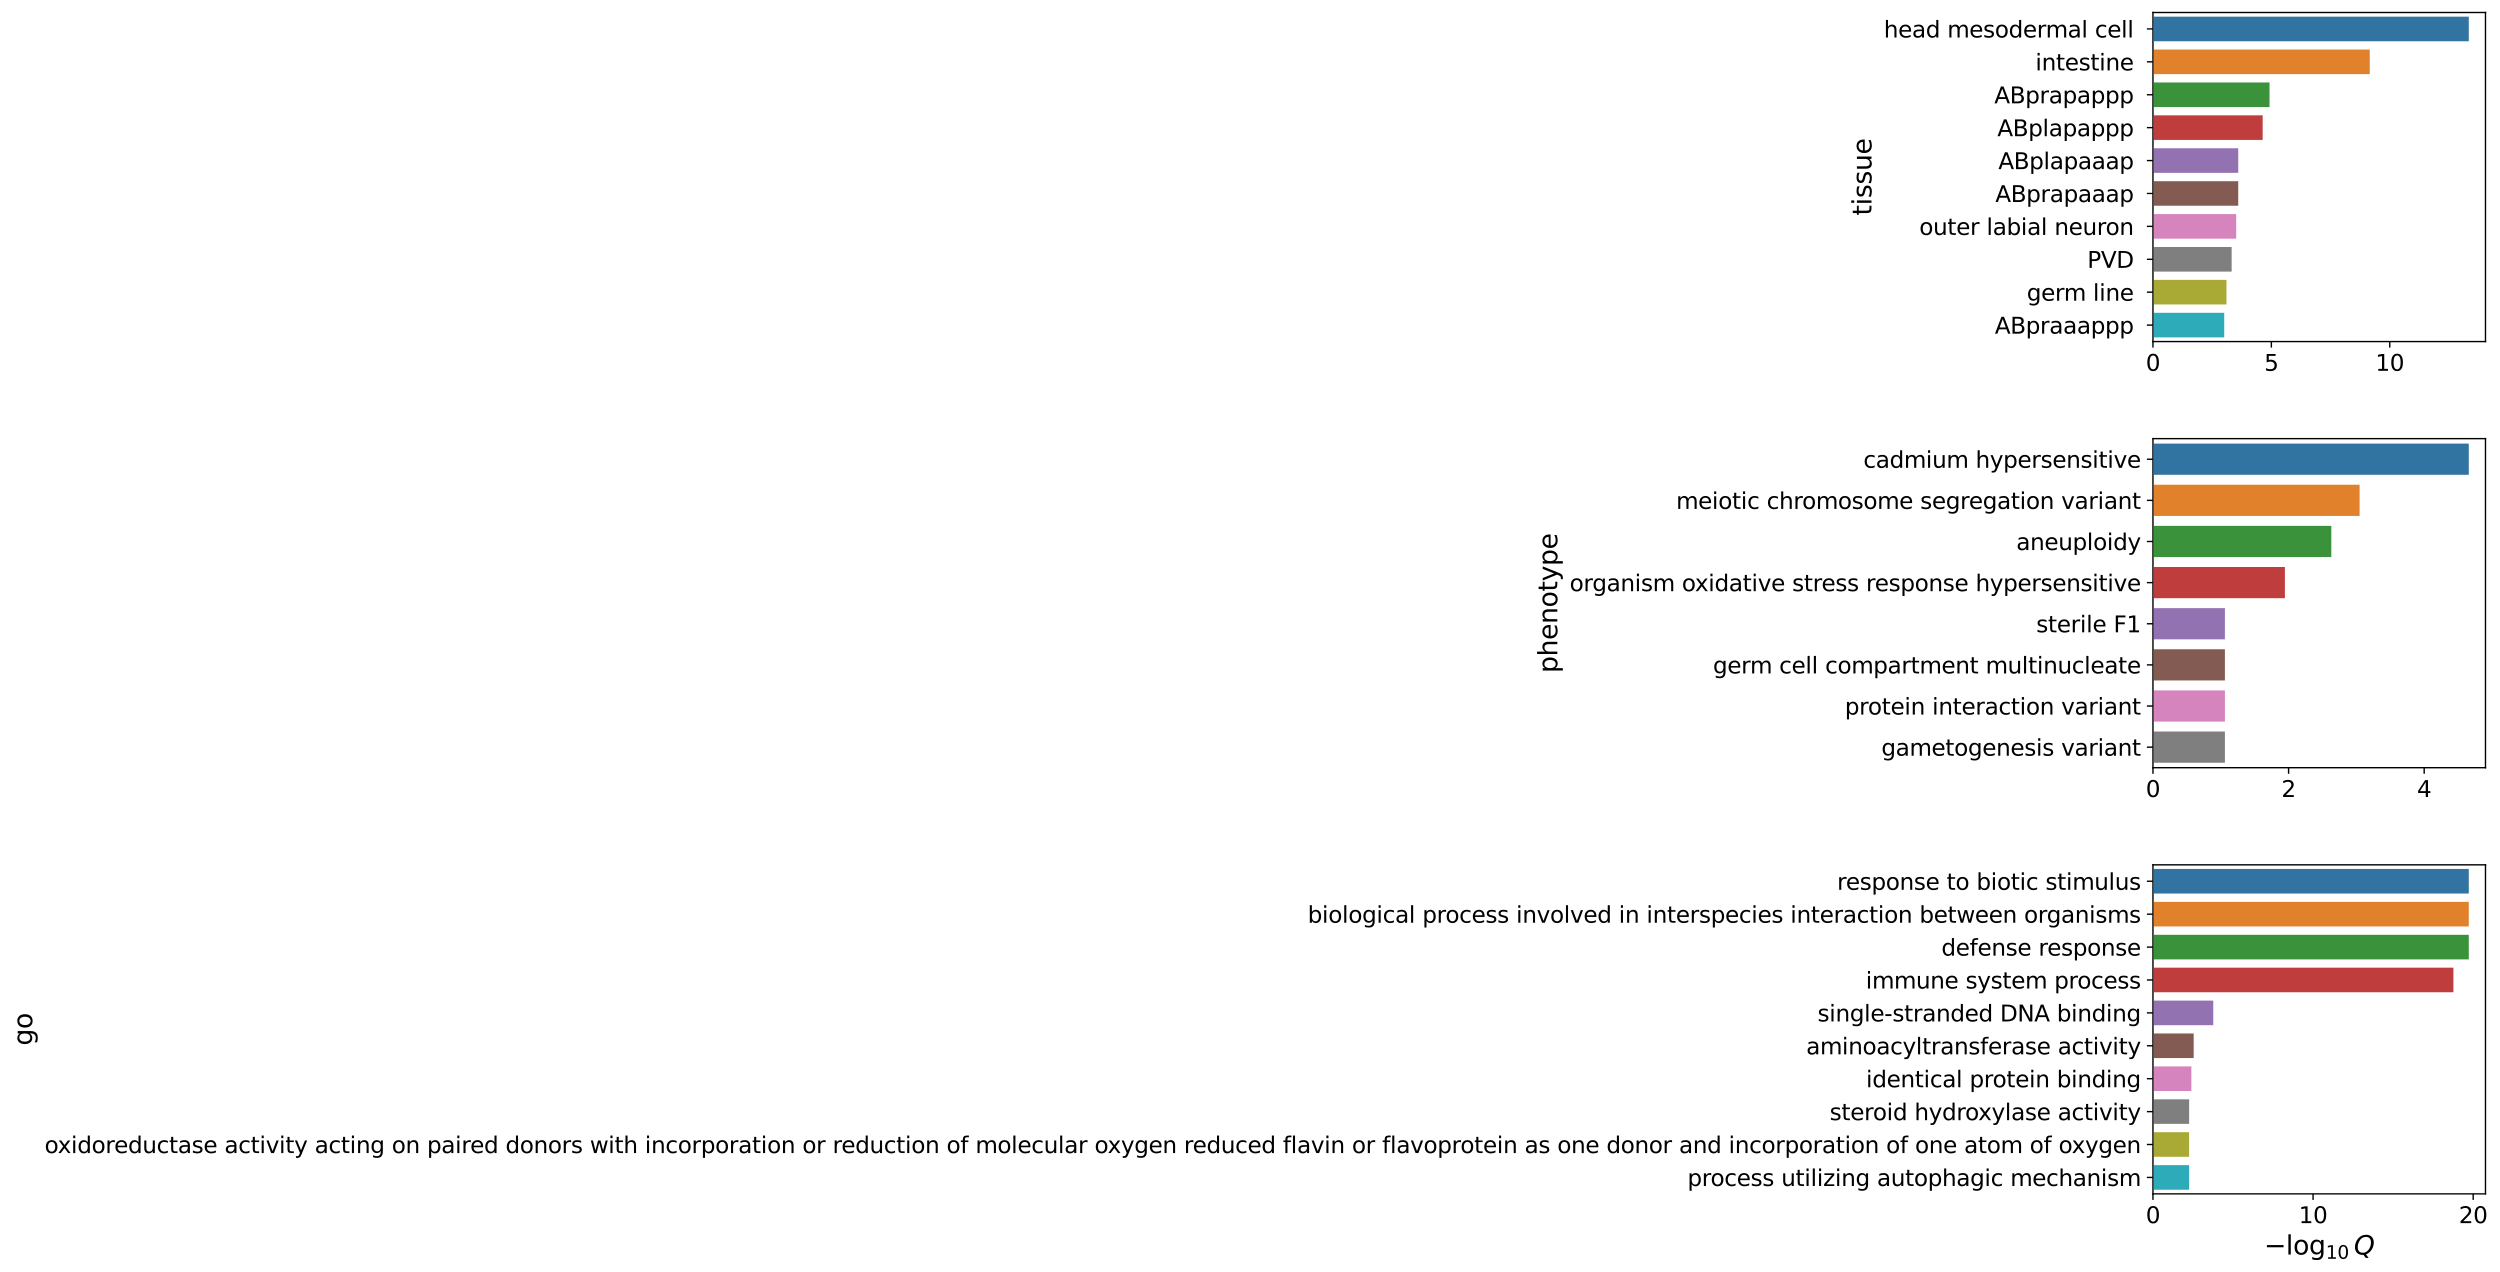 <?xml version="1.0" encoding="utf-8" standalone="no"?>
<!DOCTYPE svg PUBLIC "-//W3C//DTD SVG 1.1//EN"
  "http://www.w3.org/Graphics/SVG/1.1/DTD/svg11.dtd">
<svg xmlns:xlink="http://www.w3.org/1999/xlink" width="1441.783pt" height="733.852pt" viewBox="0 0 1441.783 733.852" xmlns="http://www.w3.org/2000/svg" version="1.1">
 <defs>
  <style type="text/css">*{stroke-linejoin: round; stroke-linecap: butt}</style>
 </defs>
 <g id="figure_1">
  <g id="patch_1">
   <path d="M 0 733.852 
L 1441.783 733.852 
L 1441.783 0 
L 0 0 
z
" style="fill: #ffffff"/>
  </g>
  <g id="axes_1">
   <g id="patch_2">
    <path d="M 1241.642 196.973 
L 1433.412 196.973 
L 1433.412 7.2 
L 1241.642 7.2 
z
" style="fill: #ffffff"/>
   </g>
   <g id="patch_3">
    <path d="M 1241.642 9.098 
L 1424.28 9.098 
L 1424.28 24.28 
L 1241.642 24.28 
z
" clip-path="url(#pa96b8a9a57)" style="fill: #3274a1; stroke: #ffffff; stroke-linejoin: miter"/>
   </g>
   <g id="patch_4">
    <path d="M 1241.642 28.075 
L 1367.169 28.075 
L 1367.169 43.257 
L 1241.642 43.257 
z
" clip-path="url(#pa96b8a9a57)" style="fill: #e1812c; stroke: #ffffff; stroke-linejoin: miter"/>
   </g>
   <g id="patch_5">
    <path d="M 1241.642 47.052 
L 1309.363 47.052 
L 1309.363 62.234 
L 1241.642 62.234 
z
" clip-path="url(#pa96b8a9a57)" style="fill: #3a923a; stroke: #ffffff; stroke-linejoin: miter"/>
   </g>
   <g id="patch_6">
    <path d="M 1241.642 66.03 
L 1305.412 66.03 
L 1305.412 81.212 
L 1241.642 81.212 
z
" clip-path="url(#pa96b8a9a57)" style="fill: #c03d3e; stroke: #ffffff; stroke-linejoin: miter"/>
   </g>
   <g id="patch_7">
    <path d="M 1241.642 85.007 
L 1291.324 85.007 
L 1291.324 100.189 
L 1241.642 100.189 
z
" clip-path="url(#pa96b8a9a57)" style="fill: #9372b2; stroke: #ffffff; stroke-linejoin: miter"/>
   </g>
   <g id="patch_8">
    <path d="M 1241.642 103.984 
L 1291.324 103.984 
L 1291.324 119.166 
L 1241.642 119.166 
z
" clip-path="url(#pa96b8a9a57)" style="fill: #845b53; stroke: #ffffff; stroke-linejoin: miter"/>
   </g>
   <g id="patch_9">
    <path d="M 1241.642 122.962 
L 1290.143 122.962 
L 1290.143 138.144 
L 1241.642 138.144 
z
" clip-path="url(#pa96b8a9a57)" style="fill: #d684bd; stroke: #ffffff; stroke-linejoin: miter"/>
   </g>
   <g id="patch_10">
    <path d="M 1241.642 141.939 
L 1287.516 141.939 
L 1287.516 157.121 
L 1241.642 157.121 
z
" clip-path="url(#pa96b8a9a57)" style="fill: #7f7f7f; stroke: #ffffff; stroke-linejoin: miter"/>
   </g>
   <g id="patch_11">
    <path d="M 1241.642 160.916 
L 1284.544 160.916 
L 1284.544 176.098 
L 1241.642 176.098 
z
" clip-path="url(#pa96b8a9a57)" style="fill: #a9aa35; stroke: #ffffff; stroke-linejoin: miter"/>
   </g>
   <g id="patch_12">
    <path d="M 1241.642 179.894 
L 1283.237 179.894 
L 1283.237 195.076 
L 1241.642 195.076 
z
" clip-path="url(#pa96b8a9a57)" style="fill: #2eabb8; stroke: #ffffff; stroke-linejoin: miter"/>
   </g>
   <g id="matplotlib.axis_1">
    <g id="xtick_1">
     <g id="line2d_1">
      <defs>
       <path id="md3b909f463" d="M 0 0 
L 0 3.5 
" style="stroke: #000000; stroke-width: 0.8"/>
      </defs>
      <g>
       <use xlink:href="#md3b909f463" x="1241.642" y="196.973" style="stroke: #000000; stroke-width: 0.8"/>
      </g>
     </g>
     <g id="text_1">
      <!-- 0 -->
      <g transform="translate(1237.506 213.851) scale(0.13 -0.13)">
       <defs>
        <path id="DejaVuSans-30" d="M 2034 4250 
Q 1547 4250 1301 3770 
Q 1056 3291 1056 2328 
Q 1056 1369 1301 889 
Q 1547 409 2034 409 
Q 2525 409 2770 889 
Q 3016 1369 3016 2328 
Q 3016 3291 2770 3770 
Q 2525 4250 2034 4250 
z
M 2034 4750 
Q 2819 4750 3233 4129 
Q 3647 3509 3647 2328 
Q 3647 1150 3233 529 
Q 2819 -91 2034 -91 
Q 1250 -91 836 529 
Q 422 1150 422 2328 
Q 422 3509 836 4129 
Q 1250 4750 2034 4750 
z
" transform="scale(0.016)"/>
       </defs>
       <use xlink:href="#DejaVuSans-30"/>
      </g>
     </g>
    </g>
    <g id="xtick_2">
     <g id="line2d_2">
      <g>
       <use xlink:href="#md3b909f463" x="1309.924" y="196.973" style="stroke: #000000; stroke-width: 0.8"/>
      </g>
     </g>
     <g id="text_2">
      <!-- 5 -->
      <g transform="translate(1305.788 213.851) scale(0.13 -0.13)">
       <defs>
        <path id="DejaVuSans-35" d="M 691 4666 
L 3169 4666 
L 3169 4134 
L 1269 4134 
L 1269 2991 
Q 1406 3038 1543 3061 
Q 1681 3084 1819 3084 
Q 2600 3084 3056 2656 
Q 3513 2228 3513 1497 
Q 3513 744 3044 326 
Q 2575 -91 1722 -91 
Q 1428 -91 1123 -41 
Q 819 9 494 109 
L 494 744 
Q 775 591 1075 516 
Q 1375 441 1709 441 
Q 2250 441 2565 725 
Q 2881 1009 2881 1497 
Q 2881 1984 2565 2268 
Q 2250 2553 1709 2553 
Q 1456 2553 1204 2497 
Q 953 2441 691 2322 
L 691 4666 
z
" transform="scale(0.016)"/>
       </defs>
       <use xlink:href="#DejaVuSans-35"/>
      </g>
     </g>
    </g>
    <g id="xtick_3">
     <g id="line2d_3">
      <g>
       <use xlink:href="#md3b909f463" x="1378.205" y="196.973" style="stroke: #000000; stroke-width: 0.8"/>
      </g>
     </g>
     <g id="text_3">
      <!-- 10 -->
      <g transform="translate(1369.934 213.851) scale(0.13 -0.13)">
       <defs>
        <path id="DejaVuSans-31" d="M 794 531 
L 1825 531 
L 1825 4091 
L 703 3866 
L 703 4441 
L 1819 4666 
L 2450 4666 
L 2450 531 
L 3481 531 
L 3481 0 
L 794 0 
L 794 531 
z
" transform="scale(0.016)"/>
       </defs>
       <use xlink:href="#DejaVuSans-31"/>
       <use xlink:href="#DejaVuSans-30" x="63.623"/>
      </g>
     </g>
    </g>
   </g>
   <g id="matplotlib.axis_2">
    <g id="ytick_1">
     <g id="line2d_4">
      <defs>
       <path id="mcdcbe21f42" d="M 0 0 
L -3.5 0 
" style="stroke: #000000; stroke-width: 0.8"/>
      </defs>
      <g>
       <use xlink:href="#mcdcbe21f42" x="1241.642" y="16.689" style="stroke: #000000; stroke-width: 0.8"/>
      </g>
     </g>
     <g id="text_4">
      <!-- head mesodermal cell  -->
      <g transform="translate(1086.422 21.628) scale(0.13 -0.13)">
       <defs>
        <path id="DejaVuSans-68" d="M 3513 2113 
L 3513 0 
L 2938 0 
L 2938 2094 
Q 2938 2591 2744 2837 
Q 2550 3084 2163 3084 
Q 1697 3084 1428 2787 
Q 1159 2491 1159 1978 
L 1159 0 
L 581 0 
L 581 4863 
L 1159 4863 
L 1159 2956 
Q 1366 3272 1645 3428 
Q 1925 3584 2291 3584 
Q 2894 3584 3203 3211 
Q 3513 2838 3513 2113 
z
" transform="scale(0.016)"/>
        <path id="DejaVuSans-65" d="M 3597 1894 
L 3597 1613 
L 953 1613 
Q 991 1019 1311 708 
Q 1631 397 2203 397 
Q 2534 397 2845 478 
Q 3156 559 3463 722 
L 3463 178 
Q 3153 47 2828 -22 
Q 2503 -91 2169 -91 
Q 1331 -91 842 396 
Q 353 884 353 1716 
Q 353 2575 817 3079 
Q 1281 3584 2069 3584 
Q 2775 3584 3186 3129 
Q 3597 2675 3597 1894 
z
M 3022 2063 
Q 3016 2534 2758 2815 
Q 2500 3097 2075 3097 
Q 1594 3097 1305 2825 
Q 1016 2553 972 2059 
L 3022 2063 
z
" transform="scale(0.016)"/>
        <path id="DejaVuSans-61" d="M 2194 1759 
Q 1497 1759 1228 1600 
Q 959 1441 959 1056 
Q 959 750 1161 570 
Q 1363 391 1709 391 
Q 2188 391 2477 730 
Q 2766 1069 2766 1631 
L 2766 1759 
L 2194 1759 
z
M 3341 1997 
L 3341 0 
L 2766 0 
L 2766 531 
Q 2569 213 2275 61 
Q 1981 -91 1556 -91 
Q 1019 -91 701 211 
Q 384 513 384 1019 
Q 384 1609 779 1909 
Q 1175 2209 1959 2209 
L 2766 2209 
L 2766 2266 
Q 2766 2663 2505 2880 
Q 2244 3097 1772 3097 
Q 1472 3097 1187 3025 
Q 903 2953 641 2809 
L 641 3341 
Q 956 3463 1253 3523 
Q 1550 3584 1831 3584 
Q 2591 3584 2966 3190 
Q 3341 2797 3341 1997 
z
" transform="scale(0.016)"/>
        <path id="DejaVuSans-64" d="M 2906 2969 
L 2906 4863 
L 3481 4863 
L 3481 0 
L 2906 0 
L 2906 525 
Q 2725 213 2448 61 
Q 2172 -91 1784 -91 
Q 1150 -91 751 415 
Q 353 922 353 1747 
Q 353 2572 751 3078 
Q 1150 3584 1784 3584 
Q 2172 3584 2448 3432 
Q 2725 3281 2906 2969 
z
M 947 1747 
Q 947 1113 1208 752 
Q 1469 391 1925 391 
Q 2381 391 2643 752 
Q 2906 1113 2906 1747 
Q 2906 2381 2643 2742 
Q 2381 3103 1925 3103 
Q 1469 3103 1208 2742 
Q 947 2381 947 1747 
z
" transform="scale(0.016)"/>
        <path id="DejaVuSans-20" transform="scale(0.016)"/>
        <path id="DejaVuSans-6d" d="M 3328 2828 
Q 3544 3216 3844 3400 
Q 4144 3584 4550 3584 
Q 5097 3584 5394 3201 
Q 5691 2819 5691 2113 
L 5691 0 
L 5113 0 
L 5113 2094 
Q 5113 2597 4934 2840 
Q 4756 3084 4391 3084 
Q 3944 3084 3684 2787 
Q 3425 2491 3425 1978 
L 3425 0 
L 2847 0 
L 2847 2094 
Q 2847 2600 2669 2842 
Q 2491 3084 2119 3084 
Q 1678 3084 1418 2786 
Q 1159 2488 1159 1978 
L 1159 0 
L 581 0 
L 581 3500 
L 1159 3500 
L 1159 2956 
Q 1356 3278 1631 3431 
Q 1906 3584 2284 3584 
Q 2666 3584 2933 3390 
Q 3200 3197 3328 2828 
z
" transform="scale(0.016)"/>
        <path id="DejaVuSans-73" d="M 2834 3397 
L 2834 2853 
Q 2591 2978 2328 3040 
Q 2066 3103 1784 3103 
Q 1356 3103 1142 2972 
Q 928 2841 928 2578 
Q 928 2378 1081 2264 
Q 1234 2150 1697 2047 
L 1894 2003 
Q 2506 1872 2764 1633 
Q 3022 1394 3022 966 
Q 3022 478 2636 193 
Q 2250 -91 1575 -91 
Q 1294 -91 989 -36 
Q 684 19 347 128 
L 347 722 
Q 666 556 975 473 
Q 1284 391 1588 391 
Q 1994 391 2212 530 
Q 2431 669 2431 922 
Q 2431 1156 2273 1281 
Q 2116 1406 1581 1522 
L 1381 1569 
Q 847 1681 609 1914 
Q 372 2147 372 2553 
Q 372 3047 722 3315 
Q 1072 3584 1716 3584 
Q 2034 3584 2315 3537 
Q 2597 3491 2834 3397 
z
" transform="scale(0.016)"/>
        <path id="DejaVuSans-6f" d="M 1959 3097 
Q 1497 3097 1228 2736 
Q 959 2375 959 1747 
Q 959 1119 1226 758 
Q 1494 397 1959 397 
Q 2419 397 2687 759 
Q 2956 1122 2956 1747 
Q 2956 2369 2687 2733 
Q 2419 3097 1959 3097 
z
M 1959 3584 
Q 2709 3584 3137 3096 
Q 3566 2609 3566 1747 
Q 3566 888 3137 398 
Q 2709 -91 1959 -91 
Q 1206 -91 779 398 
Q 353 888 353 1747 
Q 353 2609 779 3096 
Q 1206 3584 1959 3584 
z
" transform="scale(0.016)"/>
        <path id="DejaVuSans-72" d="M 2631 2963 
Q 2534 3019 2420 3045 
Q 2306 3072 2169 3072 
Q 1681 3072 1420 2755 
Q 1159 2438 1159 1844 
L 1159 0 
L 581 0 
L 581 3500 
L 1159 3500 
L 1159 2956 
Q 1341 3275 1631 3429 
Q 1922 3584 2338 3584 
Q 2397 3584 2469 3576 
Q 2541 3569 2628 3553 
L 2631 2963 
z
" transform="scale(0.016)"/>
        <path id="DejaVuSans-6c" d="M 603 4863 
L 1178 4863 
L 1178 0 
L 603 0 
L 603 4863 
z
" transform="scale(0.016)"/>
        <path id="DejaVuSans-63" d="M 3122 3366 
L 3122 2828 
Q 2878 2963 2633 3030 
Q 2388 3097 2138 3097 
Q 1578 3097 1268 2742 
Q 959 2388 959 1747 
Q 959 1106 1268 751 
Q 1578 397 2138 397 
Q 2388 397 2633 464 
Q 2878 531 3122 666 
L 3122 134 
Q 2881 22 2623 -34 
Q 2366 -91 2075 -91 
Q 1284 -91 818 406 
Q 353 903 353 1747 
Q 353 2603 823 3093 
Q 1294 3584 2113 3584 
Q 2378 3584 2631 3529 
Q 2884 3475 3122 3366 
z
" transform="scale(0.016)"/>
       </defs>
       <use xlink:href="#DejaVuSans-68"/>
       <use xlink:href="#DejaVuSans-65" x="63.379"/>
       <use xlink:href="#DejaVuSans-61" x="124.902"/>
       <use xlink:href="#DejaVuSans-64" x="186.182"/>
       <use xlink:href="#DejaVuSans-20" x="249.658"/>
       <use xlink:href="#DejaVuSans-6d" x="281.445"/>
       <use xlink:href="#DejaVuSans-65" x="378.857"/>
       <use xlink:href="#DejaVuSans-73" x="440.381"/>
       <use xlink:href="#DejaVuSans-6f" x="492.48"/>
       <use xlink:href="#DejaVuSans-64" x="553.662"/>
       <use xlink:href="#DejaVuSans-65" x="617.139"/>
       <use xlink:href="#DejaVuSans-72" x="678.662"/>
       <use xlink:href="#DejaVuSans-6d" x="718.025"/>
       <use xlink:href="#DejaVuSans-61" x="815.438"/>
       <use xlink:href="#DejaVuSans-6c" x="876.717"/>
       <use xlink:href="#DejaVuSans-20" x="904.5"/>
       <use xlink:href="#DejaVuSans-63" x="936.287"/>
       <use xlink:href="#DejaVuSans-65" x="991.268"/>
       <use xlink:href="#DejaVuSans-6c" x="1052.791"/>
       <use xlink:href="#DejaVuSans-6c" x="1080.574"/>
       <use xlink:href="#DejaVuSans-20" x="1108.357"/>
      </g>
     </g>
    </g>
    <g id="ytick_2">
     <g id="line2d_5">
      <g>
       <use xlink:href="#mcdcbe21f42" x="1241.642" y="35.666" style="stroke: #000000; stroke-width: 0.8"/>
      </g>
     </g>
     <g id="text_5">
      <!-- intestine  -->
      <g transform="translate(1173.847 40.605) scale(0.13 -0.13)">
       <defs>
        <path id="DejaVuSans-69" d="M 603 3500 
L 1178 3500 
L 1178 0 
L 603 0 
L 603 3500 
z
M 603 4863 
L 1178 4863 
L 1178 4134 
L 603 4134 
L 603 4863 
z
" transform="scale(0.016)"/>
        <path id="DejaVuSans-6e" d="M 3513 2113 
L 3513 0 
L 2938 0 
L 2938 2094 
Q 2938 2591 2744 2837 
Q 2550 3084 2163 3084 
Q 1697 3084 1428 2787 
Q 1159 2491 1159 1978 
L 1159 0 
L 581 0 
L 581 3500 
L 1159 3500 
L 1159 2956 
Q 1366 3272 1645 3428 
Q 1925 3584 2291 3584 
Q 2894 3584 3203 3211 
Q 3513 2838 3513 2113 
z
" transform="scale(0.016)"/>
        <path id="DejaVuSans-74" d="M 1172 4494 
L 1172 3500 
L 2356 3500 
L 2356 3053 
L 1172 3053 
L 1172 1153 
Q 1172 725 1289 603 
Q 1406 481 1766 481 
L 2356 481 
L 2356 0 
L 1766 0 
Q 1100 0 847 248 
Q 594 497 594 1153 
L 594 3053 
L 172 3053 
L 172 3500 
L 594 3500 
L 594 4494 
L 1172 4494 
z
" transform="scale(0.016)"/>
       </defs>
       <use xlink:href="#DejaVuSans-69"/>
       <use xlink:href="#DejaVuSans-6e" x="27.783"/>
       <use xlink:href="#DejaVuSans-74" x="91.162"/>
       <use xlink:href="#DejaVuSans-65" x="130.371"/>
       <use xlink:href="#DejaVuSans-73" x="191.895"/>
       <use xlink:href="#DejaVuSans-74" x="243.994"/>
       <use xlink:href="#DejaVuSans-69" x="283.203"/>
       <use xlink:href="#DejaVuSans-6e" x="310.986"/>
       <use xlink:href="#DejaVuSans-65" x="374.365"/>
       <use xlink:href="#DejaVuSans-20" x="435.889"/>
      </g>
     </g>
    </g>
    <g id="ytick_3">
     <g id="line2d_6">
      <g>
       <use xlink:href="#mcdcbe21f42" x="1241.642" y="54.643" style="stroke: #000000; stroke-width: 0.8"/>
      </g>
     </g>
     <g id="text_6">
      <!-- ABprapappp  -->
      <g transform="translate(1150.156 59.582) scale(0.13 -0.13)">
       <defs>
        <path id="DejaVuSans-41" d="M 2188 4044 
L 1331 1722 
L 3047 1722 
L 2188 4044 
z
M 1831 4666 
L 2547 4666 
L 4325 0 
L 3669 0 
L 3244 1197 
L 1141 1197 
L 716 0 
L 50 0 
L 1831 4666 
z
" transform="scale(0.016)"/>
        <path id="DejaVuSans-42" d="M 1259 2228 
L 1259 519 
L 2272 519 
Q 2781 519 3026 730 
Q 3272 941 3272 1375 
Q 3272 1813 3026 2020 
Q 2781 2228 2272 2228 
L 1259 2228 
z
M 1259 4147 
L 1259 2741 
L 2194 2741 
Q 2656 2741 2882 2914 
Q 3109 3088 3109 3444 
Q 3109 3797 2882 3972 
Q 2656 4147 2194 4147 
L 1259 4147 
z
M 628 4666 
L 2241 4666 
Q 2963 4666 3353 4366 
Q 3744 4066 3744 3513 
Q 3744 3084 3544 2831 
Q 3344 2578 2956 2516 
Q 3422 2416 3680 2098 
Q 3938 1781 3938 1306 
Q 3938 681 3513 340 
Q 3088 0 2303 0 
L 628 0 
L 628 4666 
z
" transform="scale(0.016)"/>
        <path id="DejaVuSans-70" d="M 1159 525 
L 1159 -1331 
L 581 -1331 
L 581 3500 
L 1159 3500 
L 1159 2969 
Q 1341 3281 1617 3432 
Q 1894 3584 2278 3584 
Q 2916 3584 3314 3078 
Q 3713 2572 3713 1747 
Q 3713 922 3314 415 
Q 2916 -91 2278 -91 
Q 1894 -91 1617 61 
Q 1341 213 1159 525 
z
M 3116 1747 
Q 3116 2381 2855 2742 
Q 2594 3103 2138 3103 
Q 1681 3103 1420 2742 
Q 1159 2381 1159 1747 
Q 1159 1113 1420 752 
Q 1681 391 2138 391 
Q 2594 391 2855 752 
Q 3116 1113 3116 1747 
z
" transform="scale(0.016)"/>
       </defs>
       <use xlink:href="#DejaVuSans-41"/>
       <use xlink:href="#DejaVuSans-42" x="68.408"/>
       <use xlink:href="#DejaVuSans-70" x="137.012"/>
       <use xlink:href="#DejaVuSans-72" x="200.488"/>
       <use xlink:href="#DejaVuSans-61" x="241.602"/>
       <use xlink:href="#DejaVuSans-70" x="302.881"/>
       <use xlink:href="#DejaVuSans-61" x="366.357"/>
       <use xlink:href="#DejaVuSans-70" x="427.637"/>
       <use xlink:href="#DejaVuSans-70" x="491.113"/>
       <use xlink:href="#DejaVuSans-70" x="554.59"/>
       <use xlink:href="#DejaVuSans-20" x="618.066"/>
      </g>
     </g>
    </g>
    <g id="ytick_4">
     <g id="line2d_7">
      <g>
       <use xlink:href="#mcdcbe21f42" x="1241.642" y="73.621" style="stroke: #000000; stroke-width: 0.8"/>
      </g>
     </g>
     <g id="text_7">
      <!-- ABplapappp  -->
      <g transform="translate(1151.889 78.56) scale(0.13 -0.13)">
       <use xlink:href="#DejaVuSans-41"/>
       <use xlink:href="#DejaVuSans-42" x="68.408"/>
       <use xlink:href="#DejaVuSans-70" x="137.012"/>
       <use xlink:href="#DejaVuSans-6c" x="200.488"/>
       <use xlink:href="#DejaVuSans-61" x="228.271"/>
       <use xlink:href="#DejaVuSans-70" x="289.551"/>
       <use xlink:href="#DejaVuSans-61" x="353.027"/>
       <use xlink:href="#DejaVuSans-70" x="414.307"/>
       <use xlink:href="#DejaVuSans-70" x="477.783"/>
       <use xlink:href="#DejaVuSans-70" x="541.26"/>
       <use xlink:href="#DejaVuSans-20" x="604.736"/>
      </g>
     </g>
    </g>
    <g id="ytick_5">
     <g id="line2d_8">
      <g>
       <use xlink:href="#mcdcbe21f42" x="1241.642" y="92.598" style="stroke: #000000; stroke-width: 0.8"/>
      </g>
     </g>
     <g id="text_8">
      <!-- ABplapaaap  -->
      <g transform="translate(1152.462 97.537) scale(0.13 -0.13)">
       <use xlink:href="#DejaVuSans-41"/>
       <use xlink:href="#DejaVuSans-42" x="68.408"/>
       <use xlink:href="#DejaVuSans-70" x="137.012"/>
       <use xlink:href="#DejaVuSans-6c" x="200.488"/>
       <use xlink:href="#DejaVuSans-61" x="228.271"/>
       <use xlink:href="#DejaVuSans-70" x="289.551"/>
       <use xlink:href="#DejaVuSans-61" x="353.027"/>
       <use xlink:href="#DejaVuSans-61" x="414.307"/>
       <use xlink:href="#DejaVuSans-61" x="475.586"/>
       <use xlink:href="#DejaVuSans-70" x="536.865"/>
       <use xlink:href="#DejaVuSans-20" x="600.342"/>
      </g>
     </g>
    </g>
    <g id="ytick_6">
     <g id="line2d_9">
      <g>
       <use xlink:href="#mcdcbe21f42" x="1241.642" y="111.575" style="stroke: #000000; stroke-width: 0.8"/>
      </g>
     </g>
     <g id="text_9">
      <!-- ABprapaaap  -->
      <g transform="translate(1150.729 116.514) scale(0.13 -0.13)">
       <use xlink:href="#DejaVuSans-41"/>
       <use xlink:href="#DejaVuSans-42" x="68.408"/>
       <use xlink:href="#DejaVuSans-70" x="137.012"/>
       <use xlink:href="#DejaVuSans-72" x="200.488"/>
       <use xlink:href="#DejaVuSans-61" x="241.602"/>
       <use xlink:href="#DejaVuSans-70" x="302.881"/>
       <use xlink:href="#DejaVuSans-61" x="366.357"/>
       <use xlink:href="#DejaVuSans-61" x="427.637"/>
       <use xlink:href="#DejaVuSans-61" x="488.916"/>
       <use xlink:href="#DejaVuSans-70" x="550.195"/>
       <use xlink:href="#DejaVuSans-20" x="613.672"/>
      </g>
     </g>
    </g>
    <g id="ytick_7">
     <g id="line2d_10">
      <g>
       <use xlink:href="#mcdcbe21f42" x="1241.642" y="130.553" style="stroke: #000000; stroke-width: 0.8"/>
      </g>
     </g>
     <g id="text_10">
      <!-- outer labial neuron  -->
      <g transform="translate(1106.872 135.492) scale(0.13 -0.13)">
       <defs>
        <path id="DejaVuSans-75" d="M 544 1381 
L 544 3500 
L 1119 3500 
L 1119 1403 
Q 1119 906 1312 657 
Q 1506 409 1894 409 
Q 2359 409 2629 706 
Q 2900 1003 2900 1516 
L 2900 3500 
L 3475 3500 
L 3475 0 
L 2900 0 
L 2900 538 
Q 2691 219 2414 64 
Q 2138 -91 1772 -91 
Q 1169 -91 856 284 
Q 544 659 544 1381 
z
M 1991 3584 
L 1991 3584 
z
" transform="scale(0.016)"/>
        <path id="DejaVuSans-62" d="M 3116 1747 
Q 3116 2381 2855 2742 
Q 2594 3103 2138 3103 
Q 1681 3103 1420 2742 
Q 1159 2381 1159 1747 
Q 1159 1113 1420 752 
Q 1681 391 2138 391 
Q 2594 391 2855 752 
Q 3116 1113 3116 1747 
z
M 1159 2969 
Q 1341 3281 1617 3432 
Q 1894 3584 2278 3584 
Q 2916 3584 3314 3078 
Q 3713 2572 3713 1747 
Q 3713 922 3314 415 
Q 2916 -91 2278 -91 
Q 1894 -91 1617 61 
Q 1341 213 1159 525 
L 1159 0 
L 581 0 
L 581 4863 
L 1159 4863 
L 1159 2969 
z
" transform="scale(0.016)"/>
       </defs>
       <use xlink:href="#DejaVuSans-6f"/>
       <use xlink:href="#DejaVuSans-75" x="61.182"/>
       <use xlink:href="#DejaVuSans-74" x="124.561"/>
       <use xlink:href="#DejaVuSans-65" x="163.77"/>
       <use xlink:href="#DejaVuSans-72" x="225.293"/>
       <use xlink:href="#DejaVuSans-20" x="266.406"/>
       <use xlink:href="#DejaVuSans-6c" x="298.193"/>
       <use xlink:href="#DejaVuSans-61" x="325.977"/>
       <use xlink:href="#DejaVuSans-62" x="387.256"/>
       <use xlink:href="#DejaVuSans-69" x="450.732"/>
       <use xlink:href="#DejaVuSans-61" x="478.516"/>
       <use xlink:href="#DejaVuSans-6c" x="539.795"/>
       <use xlink:href="#DejaVuSans-20" x="567.578"/>
       <use xlink:href="#DejaVuSans-6e" x="599.365"/>
       <use xlink:href="#DejaVuSans-65" x="662.744"/>
       <use xlink:href="#DejaVuSans-75" x="724.268"/>
       <use xlink:href="#DejaVuSans-72" x="787.646"/>
       <use xlink:href="#DejaVuSans-6f" x="826.51"/>
       <use xlink:href="#DejaVuSans-6e" x="887.691"/>
       <use xlink:href="#DejaVuSans-20" x="951.07"/>
      </g>
     </g>
    </g>
    <g id="ytick_8">
     <g id="line2d_11">
      <g>
       <use xlink:href="#mcdcbe21f42" x="1241.642" y="149.53" style="stroke: #000000; stroke-width: 0.8"/>
      </g>
     </g>
     <g id="text_11">
      <!-- PVD  -->
      <g transform="translate(1203.769 154.469) scale(0.13 -0.13)">
       <defs>
        <path id="DejaVuSans-50" d="M 1259 4147 
L 1259 2394 
L 2053 2394 
Q 2494 2394 2734 2622 
Q 2975 2850 2975 3272 
Q 2975 3691 2734 3919 
Q 2494 4147 2053 4147 
L 1259 4147 
z
M 628 4666 
L 2053 4666 
Q 2838 4666 3239 4311 
Q 3641 3956 3641 3272 
Q 3641 2581 3239 2228 
Q 2838 1875 2053 1875 
L 1259 1875 
L 1259 0 
L 628 0 
L 628 4666 
z
" transform="scale(0.016)"/>
        <path id="DejaVuSans-56" d="M 1831 0 
L 50 4666 
L 709 4666 
L 2188 738 
L 3669 4666 
L 4325 4666 
L 2547 0 
L 1831 0 
z
" transform="scale(0.016)"/>
        <path id="DejaVuSans-44" d="M 1259 4147 
L 1259 519 
L 2022 519 
Q 2988 519 3436 956 
Q 3884 1394 3884 2338 
Q 3884 3275 3436 3711 
Q 2988 4147 2022 4147 
L 1259 4147 
z
M 628 4666 
L 1925 4666 
Q 3281 4666 3915 4102 
Q 4550 3538 4550 2338 
Q 4550 1131 3912 565 
Q 3275 0 1925 0 
L 628 0 
L 628 4666 
z
" transform="scale(0.016)"/>
       </defs>
       <use xlink:href="#DejaVuSans-50"/>
       <use xlink:href="#DejaVuSans-56" x="60.303"/>
       <use xlink:href="#DejaVuSans-44" x="128.711"/>
       <use xlink:href="#DejaVuSans-20" x="205.713"/>
      </g>
     </g>
    </g>
    <g id="ytick_9">
     <g id="line2d_12">
      <g>
       <use xlink:href="#mcdcbe21f42" x="1241.642" y="168.507" style="stroke: #000000; stroke-width: 0.8"/>
      </g>
     </g>
     <g id="text_12">
      <!-- germ line  -->
      <g transform="translate(1168.886 173.446) scale(0.13 -0.13)">
       <defs>
        <path id="DejaVuSans-67" d="M 2906 1791 
Q 2906 2416 2648 2759 
Q 2391 3103 1925 3103 
Q 1463 3103 1205 2759 
Q 947 2416 947 1791 
Q 947 1169 1205 825 
Q 1463 481 1925 481 
Q 2391 481 2648 825 
Q 2906 1169 2906 1791 
z
M 3481 434 
Q 3481 -459 3084 -895 
Q 2688 -1331 1869 -1331 
Q 1566 -1331 1297 -1286 
Q 1028 -1241 775 -1147 
L 775 -588 
Q 1028 -725 1275 -790 
Q 1522 -856 1778 -856 
Q 2344 -856 2625 -561 
Q 2906 -266 2906 331 
L 2906 616 
Q 2728 306 2450 153 
Q 2172 0 1784 0 
Q 1141 0 747 490 
Q 353 981 353 1791 
Q 353 2603 747 3093 
Q 1141 3584 1784 3584 
Q 2172 3584 2450 3431 
Q 2728 3278 2906 2969 
L 2906 3500 
L 3481 3500 
L 3481 434 
z
" transform="scale(0.016)"/>
       </defs>
       <use xlink:href="#DejaVuSans-67"/>
       <use xlink:href="#DejaVuSans-65" x="63.477"/>
       <use xlink:href="#DejaVuSans-72" x="125"/>
       <use xlink:href="#DejaVuSans-6d" x="164.363"/>
       <use xlink:href="#DejaVuSans-20" x="261.775"/>
       <use xlink:href="#DejaVuSans-6c" x="293.562"/>
       <use xlink:href="#DejaVuSans-69" x="321.346"/>
       <use xlink:href="#DejaVuSans-6e" x="349.129"/>
       <use xlink:href="#DejaVuSans-65" x="412.508"/>
       <use xlink:href="#DejaVuSans-20" x="474.031"/>
      </g>
     </g>
    </g>
    <g id="ytick_10">
     <g id="line2d_13">
      <g>
       <use xlink:href="#mcdcbe21f42" x="1241.642" y="187.485" style="stroke: #000000; stroke-width: 0.8"/>
      </g>
     </g>
     <g id="text_13">
      <!-- ABpraaappp  -->
      <g transform="translate(1150.443 192.424) scale(0.13 -0.13)">
       <use xlink:href="#DejaVuSans-41"/>
       <use xlink:href="#DejaVuSans-42" x="68.408"/>
       <use xlink:href="#DejaVuSans-70" x="137.012"/>
       <use xlink:href="#DejaVuSans-72" x="200.488"/>
       <use xlink:href="#DejaVuSans-61" x="241.602"/>
       <use xlink:href="#DejaVuSans-61" x="302.881"/>
       <use xlink:href="#DejaVuSans-61" x="364.16"/>
       <use xlink:href="#DejaVuSans-70" x="425.439"/>
       <use xlink:href="#DejaVuSans-70" x="488.916"/>
       <use xlink:href="#DejaVuSans-70" x="552.393"/>
       <use xlink:href="#DejaVuSans-20" x="615.869"/>
      </g>
     </g>
    </g>
    <g id="text_14">
     <!-- tissue -->
     <g transform="translate(1079.302 124.293) rotate(-90) scale(0.15 -0.15)">
      <use xlink:href="#DejaVuSans-74"/>
      <use xlink:href="#DejaVuSans-69" x="39.209"/>
      <use xlink:href="#DejaVuSans-73" x="66.992"/>
      <use xlink:href="#DejaVuSans-73" x="119.092"/>
      <use xlink:href="#DejaVuSans-75" x="171.191"/>
      <use xlink:href="#DejaVuSans-65" x="234.57"/>
     </g>
    </g>
   </g>
   <g id="line2d_14">
    <path clip-path="url(#pa96b8a9a57)" style="fill: none; stroke: #424242; stroke-width: 2.7; stroke-linecap: round"/>
   </g>
   <g id="line2d_15">
    <path clip-path="url(#pa96b8a9a57)" style="fill: none; stroke: #424242; stroke-width: 2.7; stroke-linecap: round"/>
   </g>
   <g id="line2d_16">
    <path clip-path="url(#pa96b8a9a57)" style="fill: none; stroke: #424242; stroke-width: 2.7; stroke-linecap: round"/>
   </g>
   <g id="line2d_17">
    <path clip-path="url(#pa96b8a9a57)" style="fill: none; stroke: #424242; stroke-width: 2.7; stroke-linecap: round"/>
   </g>
   <g id="line2d_18">
    <path clip-path="url(#pa96b8a9a57)" style="fill: none; stroke: #424242; stroke-width: 2.7; stroke-linecap: round"/>
   </g>
   <g id="line2d_19">
    <path clip-path="url(#pa96b8a9a57)" style="fill: none; stroke: #424242; stroke-width: 2.7; stroke-linecap: round"/>
   </g>
   <g id="line2d_20">
    <path clip-path="url(#pa96b8a9a57)" style="fill: none; stroke: #424242; stroke-width: 2.7; stroke-linecap: round"/>
   </g>
   <g id="line2d_21">
    <path clip-path="url(#pa96b8a9a57)" style="fill: none; stroke: #424242; stroke-width: 2.7; stroke-linecap: round"/>
   </g>
   <g id="line2d_22">
    <path clip-path="url(#pa96b8a9a57)" style="fill: none; stroke: #424242; stroke-width: 2.7; stroke-linecap: round"/>
   </g>
   <g id="line2d_23">
    <path clip-path="url(#pa96b8a9a57)" style="fill: none; stroke: #424242; stroke-width: 2.7; stroke-linecap: round"/>
   </g>
   <g id="patch_13">
    <path d="M 1241.642 196.973 
L 1241.642 7.2 
" style="fill: none; stroke: #000000; stroke-width: 0.8; stroke-linejoin: miter; stroke-linecap: square"/>
   </g>
   <g id="patch_14">
    <path d="M 1433.412 196.973 
L 1433.412 7.2 
" style="fill: none; stroke: #000000; stroke-width: 0.8; stroke-linejoin: miter; stroke-linecap: square"/>
   </g>
   <g id="patch_15">
    <path d="M 1241.642 196.973 
L 1433.412 196.973 
" style="fill: none; stroke: #000000; stroke-width: 0.8; stroke-linejoin: miter; stroke-linecap: square"/>
   </g>
   <g id="patch_16">
    <path d="M 1241.642 7.2 
L 1433.412 7.2 
" style="fill: none; stroke: #000000; stroke-width: 0.8; stroke-linejoin: miter; stroke-linecap: square"/>
   </g>
  </g>
  <g id="axes_2">
   <g id="patch_17">
    <path d="M 1241.642 442.747 
L 1433.412 442.747 
L 1433.412 252.973 
L 1241.642 252.973 
z
" style="fill: #ffffff"/>
   </g>
   <g id="patch_18">
    <path d="M 1241.642 255.345 
L 1424.28 255.345 
L 1424.28 274.323 
L 1241.642 274.323 
z
" clip-path="url(#p01e5fadf0c)" style="fill: #3274a1; stroke: #ffffff; stroke-linejoin: miter"/>
   </g>
   <g id="patch_19">
    <path d="M 1241.642 279.067 
L 1361.313 279.067 
L 1361.313 298.045 
L 1241.642 298.045 
z
" clip-path="url(#p01e5fadf0c)" style="fill: #e1812c; stroke: #ffffff; stroke-linejoin: miter"/>
   </g>
   <g id="patch_20">
    <path d="M 1241.642 302.789 
L 1344.998 302.789 
L 1344.998 321.766 
L 1241.642 321.766 
z
" clip-path="url(#p01e5fadf0c)" style="fill: #3a923a; stroke: #ffffff; stroke-linejoin: miter"/>
   </g>
   <g id="patch_21">
    <path d="M 1241.642 326.51 
L 1318.231 326.51 
L 1318.231 345.488 
L 1241.642 345.488 
z
" clip-path="url(#p01e5fadf0c)" style="fill: #c03d3e; stroke: #ffffff; stroke-linejoin: miter"/>
   </g>
   <g id="patch_22">
    <path d="M 1241.642 350.232 
L 1283.633 350.232 
L 1283.633 369.209 
L 1241.642 369.209 
z
" clip-path="url(#p01e5fadf0c)" style="fill: #9372b2; stroke: #ffffff; stroke-linejoin: miter"/>
   </g>
   <g id="patch_23">
    <path d="M 1241.642 373.954 
L 1283.633 373.954 
L 1283.633 392.931 
L 1241.642 392.931 
z
" clip-path="url(#p01e5fadf0c)" style="fill: #845b53; stroke: #ffffff; stroke-linejoin: miter"/>
   </g>
   <g id="patch_24">
    <path d="M 1241.642 397.675 
L 1283.633 397.675 
L 1283.633 416.653 
L 1241.642 416.653 
z
" clip-path="url(#p01e5fadf0c)" style="fill: #d684bd; stroke: #ffffff; stroke-linejoin: miter"/>
   </g>
   <g id="patch_25">
    <path d="M 1241.642 421.397 
L 1283.633 421.397 
L 1283.633 440.375 
L 1241.642 440.375 
z
" clip-path="url(#p01e5fadf0c)" style="fill: #7f7f7f; stroke: #ffffff; stroke-linejoin: miter"/>
   </g>
   <g id="matplotlib.axis_3">
    <g id="xtick_4">
     <g id="line2d_24">
      <g>
       <use xlink:href="#md3b909f463" x="1241.642" y="442.747" style="stroke: #000000; stroke-width: 0.8"/>
      </g>
     </g>
     <g id="text_15">
      <!-- 0 -->
      <g transform="translate(1237.506 459.625) scale(0.13 -0.13)">
       <use xlink:href="#DejaVuSans-30"/>
      </g>
     </g>
    </g>
    <g id="xtick_5">
     <g id="line2d_25">
      <g>
       <use xlink:href="#md3b909f463" x="1319.85" y="442.747" style="stroke: #000000; stroke-width: 0.8"/>
      </g>
     </g>
     <g id="text_16">
      <!-- 2 -->
      <g transform="translate(1315.714 459.625) scale(0.13 -0.13)">
       <defs>
        <path id="DejaVuSans-32" d="M 1228 531 
L 3431 531 
L 3431 0 
L 469 0 
L 469 531 
Q 828 903 1448 1529 
Q 2069 2156 2228 2338 
Q 2531 2678 2651 2914 
Q 2772 3150 2772 3378 
Q 2772 3750 2511 3984 
Q 2250 4219 1831 4219 
Q 1534 4219 1204 4116 
Q 875 4013 500 3803 
L 500 4441 
Q 881 4594 1212 4672 
Q 1544 4750 1819 4750 
Q 2544 4750 2975 4387 
Q 3406 4025 3406 3419 
Q 3406 3131 3298 2873 
Q 3191 2616 2906 2266 
Q 2828 2175 2409 1742 
Q 1991 1309 1228 531 
z
" transform="scale(0.016)"/>
       </defs>
       <use xlink:href="#DejaVuSans-32"/>
      </g>
     </g>
    </g>
    <g id="xtick_6">
     <g id="line2d_26">
      <g>
       <use xlink:href="#md3b909f463" x="1398.057" y="442.747" style="stroke: #000000; stroke-width: 0.8"/>
      </g>
     </g>
     <g id="text_17">
      <!-- 4 -->
      <g transform="translate(1393.922 459.625) scale(0.13 -0.13)">
       <defs>
        <path id="DejaVuSans-34" d="M 2419 4116 
L 825 1625 
L 2419 1625 
L 2419 4116 
z
M 2253 4666 
L 3047 4666 
L 3047 1625 
L 3713 1625 
L 3713 1100 
L 3047 1100 
L 3047 0 
L 2419 0 
L 2419 1100 
L 313 1100 
L 313 1709 
L 2253 4666 
z
" transform="scale(0.016)"/>
       </defs>
       <use xlink:href="#DejaVuSans-34"/>
      </g>
     </g>
    </g>
   </g>
   <g id="matplotlib.axis_4">
    <g id="ytick_11">
     <g id="line2d_27">
      <g>
       <use xlink:href="#mcdcbe21f42" x="1241.642" y="264.834" style="stroke: #000000; stroke-width: 0.8"/>
      </g>
     </g>
     <g id="text_18">
      <!-- cadmium hypersensitive -->
      <g transform="translate(1074.642 269.773) scale(0.13 -0.13)">
       <defs>
        <path id="DejaVuSans-79" d="M 2059 -325 
Q 1816 -950 1584 -1140 
Q 1353 -1331 966 -1331 
L 506 -1331 
L 506 -850 
L 844 -850 
Q 1081 -850 1212 -737 
Q 1344 -625 1503 -206 
L 1606 56 
L 191 3500 
L 800 3500 
L 1894 763 
L 2988 3500 
L 3597 3500 
L 2059 -325 
z
" transform="scale(0.016)"/>
        <path id="DejaVuSans-76" d="M 191 3500 
L 800 3500 
L 1894 563 
L 2988 3500 
L 3597 3500 
L 2284 0 
L 1503 0 
L 191 3500 
z
" transform="scale(0.016)"/>
       </defs>
       <use xlink:href="#DejaVuSans-63"/>
       <use xlink:href="#DejaVuSans-61" x="54.98"/>
       <use xlink:href="#DejaVuSans-64" x="116.26"/>
       <use xlink:href="#DejaVuSans-6d" x="179.736"/>
       <use xlink:href="#DejaVuSans-69" x="277.148"/>
       <use xlink:href="#DejaVuSans-75" x="304.932"/>
       <use xlink:href="#DejaVuSans-6d" x="368.311"/>
       <use xlink:href="#DejaVuSans-20" x="465.723"/>
       <use xlink:href="#DejaVuSans-68" x="497.51"/>
       <use xlink:href="#DejaVuSans-79" x="560.889"/>
       <use xlink:href="#DejaVuSans-70" x="620.068"/>
       <use xlink:href="#DejaVuSans-65" x="683.545"/>
       <use xlink:href="#DejaVuSans-72" x="745.068"/>
       <use xlink:href="#DejaVuSans-73" x="786.182"/>
       <use xlink:href="#DejaVuSans-65" x="838.281"/>
       <use xlink:href="#DejaVuSans-6e" x="899.805"/>
       <use xlink:href="#DejaVuSans-73" x="963.184"/>
       <use xlink:href="#DejaVuSans-69" x="1015.283"/>
       <use xlink:href="#DejaVuSans-74" x="1043.066"/>
       <use xlink:href="#DejaVuSans-69" x="1082.275"/>
       <use xlink:href="#DejaVuSans-76" x="1110.059"/>
       <use xlink:href="#DejaVuSans-65" x="1169.238"/>
      </g>
     </g>
    </g>
    <g id="ytick_12">
     <g id="line2d_28">
      <g>
       <use xlink:href="#mcdcbe21f42" x="1241.642" y="288.556" style="stroke: #000000; stroke-width: 0.8"/>
      </g>
     </g>
     <g id="text_19">
      <!-- meiotic chromosome segregation variant -->
      <g transform="translate(966.651 293.495) scale(0.13 -0.13)">
       <use xlink:href="#DejaVuSans-6d"/>
       <use xlink:href="#DejaVuSans-65" x="97.412"/>
       <use xlink:href="#DejaVuSans-69" x="158.936"/>
       <use xlink:href="#DejaVuSans-6f" x="186.719"/>
       <use xlink:href="#DejaVuSans-74" x="247.9"/>
       <use xlink:href="#DejaVuSans-69" x="287.109"/>
       <use xlink:href="#DejaVuSans-63" x="314.893"/>
       <use xlink:href="#DejaVuSans-20" x="369.873"/>
       <use xlink:href="#DejaVuSans-63" x="401.66"/>
       <use xlink:href="#DejaVuSans-68" x="456.641"/>
       <use xlink:href="#DejaVuSans-72" x="520.02"/>
       <use xlink:href="#DejaVuSans-6f" x="558.883"/>
       <use xlink:href="#DejaVuSans-6d" x="620.064"/>
       <use xlink:href="#DejaVuSans-6f" x="717.477"/>
       <use xlink:href="#DejaVuSans-73" x="778.658"/>
       <use xlink:href="#DejaVuSans-6f" x="830.758"/>
       <use xlink:href="#DejaVuSans-6d" x="891.939"/>
       <use xlink:href="#DejaVuSans-65" x="989.352"/>
       <use xlink:href="#DejaVuSans-20" x="1050.875"/>
       <use xlink:href="#DejaVuSans-73" x="1082.662"/>
       <use xlink:href="#DejaVuSans-65" x="1134.762"/>
       <use xlink:href="#DejaVuSans-67" x="1196.285"/>
       <use xlink:href="#DejaVuSans-72" x="1259.762"/>
       <use xlink:href="#DejaVuSans-65" x="1298.625"/>
       <use xlink:href="#DejaVuSans-67" x="1360.148"/>
       <use xlink:href="#DejaVuSans-61" x="1423.625"/>
       <use xlink:href="#DejaVuSans-74" x="1484.904"/>
       <use xlink:href="#DejaVuSans-69" x="1524.113"/>
       <use xlink:href="#DejaVuSans-6f" x="1551.896"/>
       <use xlink:href="#DejaVuSans-6e" x="1613.078"/>
       <use xlink:href="#DejaVuSans-20" x="1676.457"/>
       <use xlink:href="#DejaVuSans-76" x="1708.244"/>
       <use xlink:href="#DejaVuSans-61" x="1767.424"/>
       <use xlink:href="#DejaVuSans-72" x="1828.703"/>
       <use xlink:href="#DejaVuSans-69" x="1869.816"/>
       <use xlink:href="#DejaVuSans-61" x="1897.6"/>
       <use xlink:href="#DejaVuSans-6e" x="1958.879"/>
       <use xlink:href="#DejaVuSans-74" x="2022.258"/>
      </g>
     </g>
    </g>
    <g id="ytick_13">
     <g id="line2d_29">
      <g>
       <use xlink:href="#mcdcbe21f42" x="1241.642" y="312.277" style="stroke: #000000; stroke-width: 0.8"/>
      </g>
     </g>
     <g id="text_20">
      <!-- aneuploidy -->
      <g transform="translate(1162.821 317.216) scale(0.13 -0.13)">
       <use xlink:href="#DejaVuSans-61"/>
       <use xlink:href="#DejaVuSans-6e" x="61.279"/>
       <use xlink:href="#DejaVuSans-65" x="124.658"/>
       <use xlink:href="#DejaVuSans-75" x="186.182"/>
       <use xlink:href="#DejaVuSans-70" x="249.561"/>
       <use xlink:href="#DejaVuSans-6c" x="313.037"/>
       <use xlink:href="#DejaVuSans-6f" x="340.82"/>
       <use xlink:href="#DejaVuSans-69" x="402.002"/>
       <use xlink:href="#DejaVuSans-64" x="429.785"/>
       <use xlink:href="#DejaVuSans-79" x="493.262"/>
      </g>
     </g>
    </g>
    <g id="ytick_14">
     <g id="line2d_30">
      <g>
       <use xlink:href="#mcdcbe21f42" x="1241.642" y="335.999" style="stroke: #000000; stroke-width: 0.8"/>
      </g>
     </g>
     <g id="text_21">
      <!-- organism oxidative stress response hypersensitive -->
      <g transform="translate(905.236 340.938) scale(0.13 -0.13)">
       <defs>
        <path id="DejaVuSans-78" d="M 3513 3500 
L 2247 1797 
L 3578 0 
L 2900 0 
L 1881 1375 
L 863 0 
L 184 0 
L 1544 1831 
L 300 3500 
L 978 3500 
L 1906 2253 
L 2834 3500 
L 3513 3500 
z
" transform="scale(0.016)"/>
       </defs>
       <use xlink:href="#DejaVuSans-6f"/>
       <use xlink:href="#DejaVuSans-72" x="61.182"/>
       <use xlink:href="#DejaVuSans-67" x="100.545"/>
       <use xlink:href="#DejaVuSans-61" x="164.021"/>
       <use xlink:href="#DejaVuSans-6e" x="225.301"/>
       <use xlink:href="#DejaVuSans-69" x="288.68"/>
       <use xlink:href="#DejaVuSans-73" x="316.463"/>
       <use xlink:href="#DejaVuSans-6d" x="368.562"/>
       <use xlink:href="#DejaVuSans-20" x="465.975"/>
       <use xlink:href="#DejaVuSans-6f" x="497.762"/>
       <use xlink:href="#DejaVuSans-78" x="555.818"/>
       <use xlink:href="#DejaVuSans-69" x="614.998"/>
       <use xlink:href="#DejaVuSans-64" x="642.781"/>
       <use xlink:href="#DejaVuSans-61" x="706.258"/>
       <use xlink:href="#DejaVuSans-74" x="767.537"/>
       <use xlink:href="#DejaVuSans-69" x="806.746"/>
       <use xlink:href="#DejaVuSans-76" x="834.529"/>
       <use xlink:href="#DejaVuSans-65" x="893.709"/>
       <use xlink:href="#DejaVuSans-20" x="955.232"/>
       <use xlink:href="#DejaVuSans-73" x="987.02"/>
       <use xlink:href="#DejaVuSans-74" x="1039.119"/>
       <use xlink:href="#DejaVuSans-72" x="1078.328"/>
       <use xlink:href="#DejaVuSans-65" x="1117.191"/>
       <use xlink:href="#DejaVuSans-73" x="1178.715"/>
       <use xlink:href="#DejaVuSans-73" x="1230.814"/>
       <use xlink:href="#DejaVuSans-20" x="1282.914"/>
       <use xlink:href="#DejaVuSans-72" x="1314.701"/>
       <use xlink:href="#DejaVuSans-65" x="1353.564"/>
       <use xlink:href="#DejaVuSans-73" x="1415.088"/>
       <use xlink:href="#DejaVuSans-70" x="1467.188"/>
       <use xlink:href="#DejaVuSans-6f" x="1530.664"/>
       <use xlink:href="#DejaVuSans-6e" x="1591.846"/>
       <use xlink:href="#DejaVuSans-73" x="1655.225"/>
       <use xlink:href="#DejaVuSans-65" x="1707.324"/>
       <use xlink:href="#DejaVuSans-20" x="1768.848"/>
       <use xlink:href="#DejaVuSans-68" x="1800.635"/>
       <use xlink:href="#DejaVuSans-79" x="1864.014"/>
       <use xlink:href="#DejaVuSans-70" x="1923.193"/>
       <use xlink:href="#DejaVuSans-65" x="1986.67"/>
       <use xlink:href="#DejaVuSans-72" x="2048.193"/>
       <use xlink:href="#DejaVuSans-73" x="2089.307"/>
       <use xlink:href="#DejaVuSans-65" x="2141.406"/>
       <use xlink:href="#DejaVuSans-6e" x="2202.93"/>
       <use xlink:href="#DejaVuSans-73" x="2266.309"/>
       <use xlink:href="#DejaVuSans-69" x="2318.408"/>
       <use xlink:href="#DejaVuSans-74" x="2346.191"/>
       <use xlink:href="#DejaVuSans-69" x="2385.4"/>
       <use xlink:href="#DejaVuSans-76" x="2413.184"/>
       <use xlink:href="#DejaVuSans-65" x="2472.363"/>
      </g>
     </g>
    </g>
    <g id="ytick_15">
     <g id="line2d_31">
      <g>
       <use xlink:href="#mcdcbe21f42" x="1241.642" y="359.721" style="stroke: #000000; stroke-width: 0.8"/>
      </g>
     </g>
     <g id="text_22">
      <!-- sterile F1 -->
      <g transform="translate(1174.328 364.66) scale(0.13 -0.13)">
       <defs>
        <path id="DejaVuSans-46" d="M 628 4666 
L 3309 4666 
L 3309 4134 
L 1259 4134 
L 1259 2759 
L 3109 2759 
L 3109 2228 
L 1259 2228 
L 1259 0 
L 628 0 
L 628 4666 
z
" transform="scale(0.016)"/>
       </defs>
       <use xlink:href="#DejaVuSans-73"/>
       <use xlink:href="#DejaVuSans-74" x="52.1"/>
       <use xlink:href="#DejaVuSans-65" x="91.309"/>
       <use xlink:href="#DejaVuSans-72" x="152.832"/>
       <use xlink:href="#DejaVuSans-69" x="193.945"/>
       <use xlink:href="#DejaVuSans-6c" x="221.729"/>
       <use xlink:href="#DejaVuSans-65" x="249.512"/>
       <use xlink:href="#DejaVuSans-20" x="311.035"/>
       <use xlink:href="#DejaVuSans-46" x="342.822"/>
       <use xlink:href="#DejaVuSans-31" x="400.342"/>
      </g>
     </g>
    </g>
    <g id="ytick_16">
     <g id="line2d_32">
      <g>
       <use xlink:href="#mcdcbe21f42" x="1241.642" y="383.442" style="stroke: #000000; stroke-width: 0.8"/>
      </g>
     </g>
     <g id="text_23">
      <!-- germ cell compartment multinucleate -->
      <g transform="translate(987.904 388.381) scale(0.13 -0.13)">
       <use xlink:href="#DejaVuSans-67"/>
       <use xlink:href="#DejaVuSans-65" x="63.477"/>
       <use xlink:href="#DejaVuSans-72" x="125"/>
       <use xlink:href="#DejaVuSans-6d" x="164.363"/>
       <use xlink:href="#DejaVuSans-20" x="261.775"/>
       <use xlink:href="#DejaVuSans-63" x="293.562"/>
       <use xlink:href="#DejaVuSans-65" x="348.543"/>
       <use xlink:href="#DejaVuSans-6c" x="410.066"/>
       <use xlink:href="#DejaVuSans-6c" x="437.85"/>
       <use xlink:href="#DejaVuSans-20" x="465.633"/>
       <use xlink:href="#DejaVuSans-63" x="497.42"/>
       <use xlink:href="#DejaVuSans-6f" x="552.4"/>
       <use xlink:href="#DejaVuSans-6d" x="613.582"/>
       <use xlink:href="#DejaVuSans-70" x="710.994"/>
       <use xlink:href="#DejaVuSans-61" x="774.471"/>
       <use xlink:href="#DejaVuSans-72" x="835.75"/>
       <use xlink:href="#DejaVuSans-74" x="876.863"/>
       <use xlink:href="#DejaVuSans-6d" x="916.072"/>
       <use xlink:href="#DejaVuSans-65" x="1013.484"/>
       <use xlink:href="#DejaVuSans-6e" x="1075.008"/>
       <use xlink:href="#DejaVuSans-74" x="1138.387"/>
       <use xlink:href="#DejaVuSans-20" x="1177.596"/>
       <use xlink:href="#DejaVuSans-6d" x="1209.383"/>
       <use xlink:href="#DejaVuSans-75" x="1306.795"/>
       <use xlink:href="#DejaVuSans-6c" x="1370.174"/>
       <use xlink:href="#DejaVuSans-74" x="1397.957"/>
       <use xlink:href="#DejaVuSans-69" x="1437.166"/>
       <use xlink:href="#DejaVuSans-6e" x="1464.949"/>
       <use xlink:href="#DejaVuSans-75" x="1528.328"/>
       <use xlink:href="#DejaVuSans-63" x="1591.707"/>
       <use xlink:href="#DejaVuSans-6c" x="1646.688"/>
       <use xlink:href="#DejaVuSans-65" x="1674.471"/>
       <use xlink:href="#DejaVuSans-61" x="1735.994"/>
       <use xlink:href="#DejaVuSans-74" x="1797.273"/>
       <use xlink:href="#DejaVuSans-65" x="1836.482"/>
      </g>
     </g>
    </g>
    <g id="ytick_17">
     <g id="line2d_33">
      <g>
       <use xlink:href="#mcdcbe21f42" x="1241.642" y="407.164" style="stroke: #000000; stroke-width: 0.8"/>
      </g>
     </g>
     <g id="text_24">
      <!-- protein interaction variant -->
      <g transform="translate(1063.95 412.103) scale(0.13 -0.13)">
       <use xlink:href="#DejaVuSans-70"/>
       <use xlink:href="#DejaVuSans-72" x="63.477"/>
       <use xlink:href="#DejaVuSans-6f" x="102.34"/>
       <use xlink:href="#DejaVuSans-74" x="163.521"/>
       <use xlink:href="#DejaVuSans-65" x="202.73"/>
       <use xlink:href="#DejaVuSans-69" x="264.254"/>
       <use xlink:href="#DejaVuSans-6e" x="292.037"/>
       <use xlink:href="#DejaVuSans-20" x="355.416"/>
       <use xlink:href="#DejaVuSans-69" x="387.203"/>
       <use xlink:href="#DejaVuSans-6e" x="414.986"/>
       <use xlink:href="#DejaVuSans-74" x="478.365"/>
       <use xlink:href="#DejaVuSans-65" x="517.574"/>
       <use xlink:href="#DejaVuSans-72" x="579.098"/>
       <use xlink:href="#DejaVuSans-61" x="620.211"/>
       <use xlink:href="#DejaVuSans-63" x="681.49"/>
       <use xlink:href="#DejaVuSans-74" x="736.471"/>
       <use xlink:href="#DejaVuSans-69" x="775.68"/>
       <use xlink:href="#DejaVuSans-6f" x="803.463"/>
       <use xlink:href="#DejaVuSans-6e" x="864.645"/>
       <use xlink:href="#DejaVuSans-20" x="928.023"/>
       <use xlink:href="#DejaVuSans-76" x="959.811"/>
       <use xlink:href="#DejaVuSans-61" x="1018.99"/>
       <use xlink:href="#DejaVuSans-72" x="1080.27"/>
       <use xlink:href="#DejaVuSans-69" x="1121.383"/>
       <use xlink:href="#DejaVuSans-61" x="1149.166"/>
       <use xlink:href="#DejaVuSans-6e" x="1210.445"/>
       <use xlink:href="#DejaVuSans-74" x="1273.824"/>
      </g>
     </g>
    </g>
    <g id="ytick_18">
     <g id="line2d_34">
      <g>
       <use xlink:href="#mcdcbe21f42" x="1241.642" y="430.886" style="stroke: #000000; stroke-width: 0.8"/>
      </g>
     </g>
     <g id="text_25">
      <!-- gametogenesis variant -->
      <g transform="translate(1085.014 435.825) scale(0.13 -0.13)">
       <use xlink:href="#DejaVuSans-67"/>
       <use xlink:href="#DejaVuSans-61" x="63.477"/>
       <use xlink:href="#DejaVuSans-6d" x="124.756"/>
       <use xlink:href="#DejaVuSans-65" x="222.168"/>
       <use xlink:href="#DejaVuSans-74" x="283.691"/>
       <use xlink:href="#DejaVuSans-6f" x="322.9"/>
       <use xlink:href="#DejaVuSans-67" x="384.082"/>
       <use xlink:href="#DejaVuSans-65" x="447.559"/>
       <use xlink:href="#DejaVuSans-6e" x="509.082"/>
       <use xlink:href="#DejaVuSans-65" x="572.461"/>
       <use xlink:href="#DejaVuSans-73" x="633.984"/>
       <use xlink:href="#DejaVuSans-69" x="686.084"/>
       <use xlink:href="#DejaVuSans-73" x="713.867"/>
       <use xlink:href="#DejaVuSans-20" x="765.967"/>
       <use xlink:href="#DejaVuSans-76" x="797.754"/>
       <use xlink:href="#DejaVuSans-61" x="856.934"/>
       <use xlink:href="#DejaVuSans-72" x="918.213"/>
       <use xlink:href="#DejaVuSans-69" x="959.326"/>
       <use xlink:href="#DejaVuSans-61" x="987.109"/>
       <use xlink:href="#DejaVuSans-6e" x="1048.389"/>
       <use xlink:href="#DejaVuSans-74" x="1111.768"/>
      </g>
     </g>
    </g>
    <g id="text_26">
     <!-- phenotype -->
     <g transform="translate(898.117 388.087) rotate(-90) scale(0.15 -0.15)">
      <use xlink:href="#DejaVuSans-70"/>
      <use xlink:href="#DejaVuSans-68" x="63.477"/>
      <use xlink:href="#DejaVuSans-65" x="126.855"/>
      <use xlink:href="#DejaVuSans-6e" x="188.379"/>
      <use xlink:href="#DejaVuSans-6f" x="251.758"/>
      <use xlink:href="#DejaVuSans-74" x="312.939"/>
      <use xlink:href="#DejaVuSans-79" x="352.148"/>
      <use xlink:href="#DejaVuSans-70" x="411.328"/>
      <use xlink:href="#DejaVuSans-65" x="474.805"/>
     </g>
    </g>
   </g>
   <g id="line2d_35">
    <path clip-path="url(#p01e5fadf0c)" style="fill: none; stroke: #424242; stroke-width: 2.7; stroke-linecap: round"/>
   </g>
   <g id="line2d_36">
    <path clip-path="url(#p01e5fadf0c)" style="fill: none; stroke: #424242; stroke-width: 2.7; stroke-linecap: round"/>
   </g>
   <g id="line2d_37">
    <path clip-path="url(#p01e5fadf0c)" style="fill: none; stroke: #424242; stroke-width: 2.7; stroke-linecap: round"/>
   </g>
   <g id="line2d_38">
    <path clip-path="url(#p01e5fadf0c)" style="fill: none; stroke: #424242; stroke-width: 2.7; stroke-linecap: round"/>
   </g>
   <g id="line2d_39">
    <path clip-path="url(#p01e5fadf0c)" style="fill: none; stroke: #424242; stroke-width: 2.7; stroke-linecap: round"/>
   </g>
   <g id="line2d_40">
    <path clip-path="url(#p01e5fadf0c)" style="fill: none; stroke: #424242; stroke-width: 2.7; stroke-linecap: round"/>
   </g>
   <g id="line2d_41">
    <path clip-path="url(#p01e5fadf0c)" style="fill: none; stroke: #424242; stroke-width: 2.7; stroke-linecap: round"/>
   </g>
   <g id="line2d_42">
    <path clip-path="url(#p01e5fadf0c)" style="fill: none; stroke: #424242; stroke-width: 2.7; stroke-linecap: round"/>
   </g>
   <g id="patch_26">
    <path d="M 1241.642 442.747 
L 1241.642 252.973 
" style="fill: none; stroke: #000000; stroke-width: 0.8; stroke-linejoin: miter; stroke-linecap: square"/>
   </g>
   <g id="patch_27">
    <path d="M 1433.412 442.747 
L 1433.412 252.973 
" style="fill: none; stroke: #000000; stroke-width: 0.8; stroke-linejoin: miter; stroke-linecap: square"/>
   </g>
   <g id="patch_28">
    <path d="M 1241.642 442.747 
L 1433.412 442.747 
" style="fill: none; stroke: #000000; stroke-width: 0.8; stroke-linejoin: miter; stroke-linecap: square"/>
   </g>
   <g id="patch_29">
    <path d="M 1241.642 252.973 
L 1433.412 252.973 
" style="fill: none; stroke: #000000; stroke-width: 0.8; stroke-linejoin: miter; stroke-linecap: square"/>
   </g>
  </g>
  <g id="axes_3">
   <g id="patch_30">
    <path d="M 1241.642 688.52 
L 1433.412 688.52 
L 1433.412 498.747 
L 1241.642 498.747 
z
" style="fill: #ffffff"/>
   </g>
   <g id="patch_31">
    <path d="M 1241.642 500.644 
L 1424.28 500.644 
L 1424.28 515.826 
L 1241.642 515.826 
z
" clip-path="url(#pda1396926e)" style="fill: #3274a1; stroke: #ffffff; stroke-linejoin: miter"/>
   </g>
   <g id="patch_32">
    <path d="M 1241.642 519.622 
L 1424.28 519.622 
L 1424.28 534.804 
L 1241.642 534.804 
z
" clip-path="url(#pda1396926e)" style="fill: #e1812c; stroke: #ffffff; stroke-linejoin: miter"/>
   </g>
   <g id="patch_33">
    <path d="M 1241.642 538.599 
L 1424.28 538.599 
L 1424.28 553.781 
L 1241.642 553.781 
z
" clip-path="url(#pda1396926e)" style="fill: #3a923a; stroke: #ffffff; stroke-linejoin: miter"/>
   </g>
   <g id="patch_34">
    <path d="M 1241.642 557.576 
L 1415.418 557.576 
L 1415.418 572.758 
L 1241.642 572.758 
z
" clip-path="url(#pda1396926e)" style="fill: #c03d3e; stroke: #ffffff; stroke-linejoin: miter"/>
   </g>
   <g id="patch_35">
    <path d="M 1241.642 576.554 
L 1276.919 576.554 
L 1276.919 591.736 
L 1241.642 591.736 
z
" clip-path="url(#pda1396926e)" style="fill: #9372b2; stroke: #ffffff; stroke-linejoin: miter"/>
   </g>
   <g id="patch_36">
    <path d="M 1241.642 595.531 
L 1265.632 595.531 
L 1265.632 610.713 
L 1241.642 610.713 
z
" clip-path="url(#pda1396926e)" style="fill: #845b53; stroke: #ffffff; stroke-linejoin: miter"/>
   </g>
   <g id="patch_37">
    <path d="M 1241.642 614.508 
L 1264.287 614.508 
L 1264.287 629.69 
L 1241.642 629.69 
z
" clip-path="url(#pda1396926e)" style="fill: #d684bd; stroke: #ffffff; stroke-linejoin: miter"/>
   </g>
   <g id="patch_38">
    <path d="M 1241.642 633.486 
L 1263 633.486 
L 1263 648.668 
L 1241.642 648.668 
z
" clip-path="url(#pda1396926e)" style="fill: #7f7f7f; stroke: #ffffff; stroke-linejoin: miter"/>
   </g>
   <g id="patch_39">
    <path d="M 1241.642 652.463 
L 1263 652.463 
L 1263 667.645 
L 1241.642 667.645 
z
" clip-path="url(#pda1396926e)" style="fill: #a9aa35; stroke: #ffffff; stroke-linejoin: miter"/>
   </g>
   <g id="patch_40">
    <path d="M 1241.642 671.44 
L 1263 671.44 
L 1263 686.622 
L 1241.642 686.622 
z
" clip-path="url(#pda1396926e)" style="fill: #2eabb8; stroke: #ffffff; stroke-linejoin: miter"/>
   </g>
   <g id="matplotlib.axis_5">
    <g id="xtick_7">
     <g id="line2d_43">
      <g>
       <use xlink:href="#md3b909f463" x="1241.642" y="688.52" style="stroke: #000000; stroke-width: 0.8"/>
      </g>
     </g>
     <g id="text_27">
      <!-- 0 -->
      <g transform="translate(1237.506 705.398) scale(0.13 -0.13)">
       <use xlink:href="#DejaVuSans-30"/>
      </g>
     </g>
    </g>
    <g id="xtick_8">
     <g id="line2d_44">
      <g>
       <use xlink:href="#md3b909f463" x="1333.977" y="688.52" style="stroke: #000000; stroke-width: 0.8"/>
      </g>
     </g>
     <g id="text_28">
      <!-- 10 -->
      <g transform="translate(1325.706 705.398) scale(0.13 -0.13)">
       <use xlink:href="#DejaVuSans-31"/>
       <use xlink:href="#DejaVuSans-30" x="63.623"/>
      </g>
     </g>
    </g>
    <g id="xtick_9">
     <g id="line2d_45">
      <g>
       <use xlink:href="#md3b909f463" x="1426.312" y="688.52" style="stroke: #000000; stroke-width: 0.8"/>
      </g>
     </g>
     <g id="text_29">
      <!-- 20 -->
      <g transform="translate(1418.041 705.398) scale(0.13 -0.13)">
       <use xlink:href="#DejaVuSans-32"/>
       <use xlink:href="#DejaVuSans-30" x="63.623"/>
      </g>
     </g>
    </g>
    <g id="text_30">
     <!-- $-\log_{10}{Q}$ -->
     <g transform="translate(1305.727 723.502) scale(0.15 -0.15)">
      <defs>
       <path id="DejaVuSans-2212" d="M 678 2272 
L 4684 2272 
L 4684 1741 
L 678 1741 
L 678 2272 
z
" transform="scale(0.016)"/>
       <path id="DejaVuSans-Oblique-51" d="M 2309 -84 
Q 2275 -88 2237 -89 
Q 2200 -91 2125 -91 
Q 1250 -91 756 411 
Q 263 913 263 1797 
Q 263 2319 452 2844 
Q 641 3369 978 3788 
Q 1369 4269 1858 4509 
Q 2347 4750 2938 4750 
Q 3794 4750 4287 4245 
Q 4781 3741 4781 2869 
Q 4781 1928 4265 1147 
Q 3750 366 2919 44 
L 3553 -825 
L 2847 -825 
L 2309 -84 
z
M 2919 4238 
Q 2400 4238 2003 3986 
Q 1606 3734 1313 3219 
Q 1125 2891 1026 2522 
Q 928 2153 928 1778 
Q 928 1128 1239 775 
Q 1550 422 2119 422 
Q 2631 422 3032 676 
Q 3434 931 3719 1434 
Q 3909 1772 4009 2142 
Q 4109 2513 4109 2881 
Q 4109 3528 3796 3883 
Q 3484 4238 2919 4238 
z
" transform="scale(0.016)"/>
      </defs>
      <use xlink:href="#DejaVuSans-2212" transform="translate(0 0.016)"/>
      <use xlink:href="#DejaVuSans-6c" transform="translate(83.789 0.016)"/>
      <use xlink:href="#DejaVuSans-6f" transform="translate(111.572 0.016)"/>
      <use xlink:href="#DejaVuSans-67" transform="translate(172.754 0.016)"/>
      <use xlink:href="#DejaVuSans-31" transform="translate(237.188 -16.391) scale(0.7)"/>
      <use xlink:href="#DejaVuSans-30" transform="translate(281.724 -16.391) scale(0.7)"/>
      <use xlink:href="#DejaVuSans-Oblique-51" transform="translate(345.23 0.016)"/>
     </g>
    </g>
   </g>
   <g id="matplotlib.axis_6">
    <g id="ytick_19">
     <g id="line2d_46">
      <g>
       <use xlink:href="#mcdcbe21f42" x="1241.642" y="508.235" style="stroke: #000000; stroke-width: 0.8"/>
      </g>
     </g>
     <g id="text_31">
      <!-- response to biotic stimulus -->
      <g transform="translate(1059.477 513.174) scale(0.13 -0.13)">
       <use xlink:href="#DejaVuSans-72"/>
       <use xlink:href="#DejaVuSans-65" x="38.863"/>
       <use xlink:href="#DejaVuSans-73" x="100.387"/>
       <use xlink:href="#DejaVuSans-70" x="152.486"/>
       <use xlink:href="#DejaVuSans-6f" x="215.963"/>
       <use xlink:href="#DejaVuSans-6e" x="277.145"/>
       <use xlink:href="#DejaVuSans-73" x="340.523"/>
       <use xlink:href="#DejaVuSans-65" x="392.623"/>
       <use xlink:href="#DejaVuSans-20" x="454.146"/>
       <use xlink:href="#DejaVuSans-74" x="485.934"/>
       <use xlink:href="#DejaVuSans-6f" x="525.143"/>
       <use xlink:href="#DejaVuSans-20" x="586.324"/>
       <use xlink:href="#DejaVuSans-62" x="618.111"/>
       <use xlink:href="#DejaVuSans-69" x="681.588"/>
       <use xlink:href="#DejaVuSans-6f" x="709.371"/>
       <use xlink:href="#DejaVuSans-74" x="770.553"/>
       <use xlink:href="#DejaVuSans-69" x="809.762"/>
       <use xlink:href="#DejaVuSans-63" x="837.545"/>
       <use xlink:href="#DejaVuSans-20" x="892.525"/>
       <use xlink:href="#DejaVuSans-73" x="924.312"/>
       <use xlink:href="#DejaVuSans-74" x="976.412"/>
       <use xlink:href="#DejaVuSans-69" x="1015.621"/>
       <use xlink:href="#DejaVuSans-6d" x="1043.404"/>
       <use xlink:href="#DejaVuSans-75" x="1140.816"/>
       <use xlink:href="#DejaVuSans-6c" x="1204.195"/>
       <use xlink:href="#DejaVuSans-75" x="1231.979"/>
       <use xlink:href="#DejaVuSans-73" x="1295.357"/>
      </g>
     </g>
    </g>
    <g id="ytick_20">
     <g id="line2d_47">
      <g>
       <use xlink:href="#mcdcbe21f42" x="1241.642" y="527.213" style="stroke: #000000; stroke-width: 0.8"/>
      </g>
     </g>
     <g id="text_32">
      <!-- biological process involved in interspecies interaction between organisms -->
      <g transform="translate(754.172 532.152) scale(0.13 -0.13)">
       <defs>
        <path id="DejaVuSans-77" d="M 269 3500 
L 844 3500 
L 1563 769 
L 2278 3500 
L 2956 3500 
L 3675 769 
L 4391 3500 
L 4966 3500 
L 4050 0 
L 3372 0 
L 2619 2869 
L 1863 0 
L 1184 0 
L 269 3500 
z
" transform="scale(0.016)"/>
       </defs>
       <use xlink:href="#DejaVuSans-62"/>
       <use xlink:href="#DejaVuSans-69" x="63.477"/>
       <use xlink:href="#DejaVuSans-6f" x="91.26"/>
       <use xlink:href="#DejaVuSans-6c" x="152.441"/>
       <use xlink:href="#DejaVuSans-6f" x="180.225"/>
       <use xlink:href="#DejaVuSans-67" x="241.406"/>
       <use xlink:href="#DejaVuSans-69" x="304.883"/>
       <use xlink:href="#DejaVuSans-63" x="332.666"/>
       <use xlink:href="#DejaVuSans-61" x="387.646"/>
       <use xlink:href="#DejaVuSans-6c" x="448.926"/>
       <use xlink:href="#DejaVuSans-20" x="476.709"/>
       <use xlink:href="#DejaVuSans-70" x="508.496"/>
       <use xlink:href="#DejaVuSans-72" x="571.973"/>
       <use xlink:href="#DejaVuSans-6f" x="610.836"/>
       <use xlink:href="#DejaVuSans-63" x="672.018"/>
       <use xlink:href="#DejaVuSans-65" x="726.998"/>
       <use xlink:href="#DejaVuSans-73" x="788.521"/>
       <use xlink:href="#DejaVuSans-73" x="840.621"/>
       <use xlink:href="#DejaVuSans-20" x="892.721"/>
       <use xlink:href="#DejaVuSans-69" x="924.508"/>
       <use xlink:href="#DejaVuSans-6e" x="952.291"/>
       <use xlink:href="#DejaVuSans-76" x="1015.67"/>
       <use xlink:href="#DejaVuSans-6f" x="1074.85"/>
       <use xlink:href="#DejaVuSans-6c" x="1136.031"/>
       <use xlink:href="#DejaVuSans-76" x="1163.814"/>
       <use xlink:href="#DejaVuSans-65" x="1222.994"/>
       <use xlink:href="#DejaVuSans-64" x="1284.518"/>
       <use xlink:href="#DejaVuSans-20" x="1347.994"/>
       <use xlink:href="#DejaVuSans-69" x="1379.781"/>
       <use xlink:href="#DejaVuSans-6e" x="1407.564"/>
       <use xlink:href="#DejaVuSans-20" x="1470.943"/>
       <use xlink:href="#DejaVuSans-69" x="1502.73"/>
       <use xlink:href="#DejaVuSans-6e" x="1530.514"/>
       <use xlink:href="#DejaVuSans-74" x="1593.893"/>
       <use xlink:href="#DejaVuSans-65" x="1633.102"/>
       <use xlink:href="#DejaVuSans-72" x="1694.625"/>
       <use xlink:href="#DejaVuSans-73" x="1735.738"/>
       <use xlink:href="#DejaVuSans-70" x="1787.838"/>
       <use xlink:href="#DejaVuSans-65" x="1851.314"/>
       <use xlink:href="#DejaVuSans-63" x="1912.838"/>
       <use xlink:href="#DejaVuSans-69" x="1967.818"/>
       <use xlink:href="#DejaVuSans-65" x="1995.602"/>
       <use xlink:href="#DejaVuSans-73" x="2057.125"/>
       <use xlink:href="#DejaVuSans-20" x="2109.225"/>
       <use xlink:href="#DejaVuSans-69" x="2141.012"/>
       <use xlink:href="#DejaVuSans-6e" x="2168.795"/>
       <use xlink:href="#DejaVuSans-74" x="2232.174"/>
       <use xlink:href="#DejaVuSans-65" x="2271.383"/>
       <use xlink:href="#DejaVuSans-72" x="2332.906"/>
       <use xlink:href="#DejaVuSans-61" x="2374.02"/>
       <use xlink:href="#DejaVuSans-63" x="2435.299"/>
       <use xlink:href="#DejaVuSans-74" x="2490.279"/>
       <use xlink:href="#DejaVuSans-69" x="2529.488"/>
       <use xlink:href="#DejaVuSans-6f" x="2557.271"/>
       <use xlink:href="#DejaVuSans-6e" x="2618.453"/>
       <use xlink:href="#DejaVuSans-20" x="2681.832"/>
       <use xlink:href="#DejaVuSans-62" x="2713.619"/>
       <use xlink:href="#DejaVuSans-65" x="2777.096"/>
       <use xlink:href="#DejaVuSans-74" x="2838.619"/>
       <use xlink:href="#DejaVuSans-77" x="2877.828"/>
       <use xlink:href="#DejaVuSans-65" x="2959.615"/>
       <use xlink:href="#DejaVuSans-65" x="3021.139"/>
       <use xlink:href="#DejaVuSans-6e" x="3082.662"/>
       <use xlink:href="#DejaVuSans-20" x="3146.041"/>
       <use xlink:href="#DejaVuSans-6f" x="3177.828"/>
       <use xlink:href="#DejaVuSans-72" x="3239.01"/>
       <use xlink:href="#DejaVuSans-67" x="3278.373"/>
       <use xlink:href="#DejaVuSans-61" x="3341.85"/>
       <use xlink:href="#DejaVuSans-6e" x="3403.129"/>
       <use xlink:href="#DejaVuSans-69" x="3466.508"/>
       <use xlink:href="#DejaVuSans-73" x="3494.291"/>
       <use xlink:href="#DejaVuSans-6d" x="3546.391"/>
       <use xlink:href="#DejaVuSans-73" x="3643.803"/>
      </g>
     </g>
    </g>
    <g id="ytick_21">
     <g id="line2d_48">
      <g>
       <use xlink:href="#mcdcbe21f42" x="1241.642" y="546.19" style="stroke: #000000; stroke-width: 0.8"/>
      </g>
     </g>
     <g id="text_33">
      <!-- defense response -->
      <g transform="translate(1119.633 551.129) scale(0.13 -0.13)">
       <defs>
        <path id="DejaVuSans-66" d="M 2375 4863 
L 2375 4384 
L 1825 4384 
Q 1516 4384 1395 4259 
Q 1275 4134 1275 3809 
L 1275 3500 
L 2222 3500 
L 2222 3053 
L 1275 3053 
L 1275 0 
L 697 0 
L 697 3053 
L 147 3053 
L 147 3500 
L 697 3500 
L 697 3744 
Q 697 4328 969 4595 
Q 1241 4863 1831 4863 
L 2375 4863 
z
" transform="scale(0.016)"/>
       </defs>
       <use xlink:href="#DejaVuSans-64"/>
       <use xlink:href="#DejaVuSans-65" x="63.477"/>
       <use xlink:href="#DejaVuSans-66" x="125"/>
       <use xlink:href="#DejaVuSans-65" x="160.205"/>
       <use xlink:href="#DejaVuSans-6e" x="221.729"/>
       <use xlink:href="#DejaVuSans-73" x="285.107"/>
       <use xlink:href="#DejaVuSans-65" x="337.207"/>
       <use xlink:href="#DejaVuSans-20" x="398.73"/>
       <use xlink:href="#DejaVuSans-72" x="430.518"/>
       <use xlink:href="#DejaVuSans-65" x="469.381"/>
       <use xlink:href="#DejaVuSans-73" x="530.904"/>
       <use xlink:href="#DejaVuSans-70" x="583.004"/>
       <use xlink:href="#DejaVuSans-6f" x="646.48"/>
       <use xlink:href="#DejaVuSans-6e" x="707.662"/>
       <use xlink:href="#DejaVuSans-73" x="771.041"/>
       <use xlink:href="#DejaVuSans-65" x="823.141"/>
      </g>
     </g>
    </g>
    <g id="ytick_22">
     <g id="line2d_49">
      <g>
       <use xlink:href="#mcdcbe21f42" x="1241.642" y="565.167" style="stroke: #000000; stroke-width: 0.8"/>
      </g>
     </g>
     <g id="text_34">
      <!-- immune system process -->
      <g transform="translate(1076.018 570.106) scale(0.13 -0.13)">
       <use xlink:href="#DejaVuSans-69"/>
       <use xlink:href="#DejaVuSans-6d" x="27.783"/>
       <use xlink:href="#DejaVuSans-6d" x="125.195"/>
       <use xlink:href="#DejaVuSans-75" x="222.607"/>
       <use xlink:href="#DejaVuSans-6e" x="285.986"/>
       <use xlink:href="#DejaVuSans-65" x="349.365"/>
       <use xlink:href="#DejaVuSans-20" x="410.889"/>
       <use xlink:href="#DejaVuSans-73" x="442.676"/>
       <use xlink:href="#DejaVuSans-79" x="494.775"/>
       <use xlink:href="#DejaVuSans-73" x="553.955"/>
       <use xlink:href="#DejaVuSans-74" x="606.055"/>
       <use xlink:href="#DejaVuSans-65" x="645.264"/>
       <use xlink:href="#DejaVuSans-6d" x="706.787"/>
       <use xlink:href="#DejaVuSans-20" x="804.199"/>
       <use xlink:href="#DejaVuSans-70" x="835.986"/>
       <use xlink:href="#DejaVuSans-72" x="899.463"/>
       <use xlink:href="#DejaVuSans-6f" x="938.326"/>
       <use xlink:href="#DejaVuSans-63" x="999.508"/>
       <use xlink:href="#DejaVuSans-65" x="1054.488"/>
       <use xlink:href="#DejaVuSans-73" x="1116.012"/>
       <use xlink:href="#DejaVuSans-73" x="1168.111"/>
      </g>
     </g>
    </g>
    <g id="ytick_23">
     <g id="line2d_50">
      <g>
       <use xlink:href="#mcdcbe21f42" x="1241.642" y="584.145" style="stroke: #000000; stroke-width: 0.8"/>
      </g>
     </g>
     <g id="text_35">
      <!-- single-stranded DNA binding -->
      <g transform="translate(1048.192 589.084) scale(0.13 -0.13)">
       <defs>
        <path id="DejaVuSans-2d" d="M 313 2009 
L 1997 2009 
L 1997 1497 
L 313 1497 
L 313 2009 
z
" transform="scale(0.016)"/>
        <path id="DejaVuSans-4e" d="M 628 4666 
L 1478 4666 
L 3547 763 
L 3547 4666 
L 4159 4666 
L 4159 0 
L 3309 0 
L 1241 3903 
L 1241 0 
L 628 0 
L 628 4666 
z
" transform="scale(0.016)"/>
       </defs>
       <use xlink:href="#DejaVuSans-73"/>
       <use xlink:href="#DejaVuSans-69" x="52.1"/>
       <use xlink:href="#DejaVuSans-6e" x="79.883"/>
       <use xlink:href="#DejaVuSans-67" x="143.262"/>
       <use xlink:href="#DejaVuSans-6c" x="206.738"/>
       <use xlink:href="#DejaVuSans-65" x="234.521"/>
       <use xlink:href="#DejaVuSans-2d" x="296.045"/>
       <use xlink:href="#DejaVuSans-73" x="332.129"/>
       <use xlink:href="#DejaVuSans-74" x="384.229"/>
       <use xlink:href="#DejaVuSans-72" x="423.438"/>
       <use xlink:href="#DejaVuSans-61" x="464.551"/>
       <use xlink:href="#DejaVuSans-6e" x="525.83"/>
       <use xlink:href="#DejaVuSans-64" x="589.209"/>
       <use xlink:href="#DejaVuSans-65" x="652.686"/>
       <use xlink:href="#DejaVuSans-64" x="714.209"/>
       <use xlink:href="#DejaVuSans-20" x="777.686"/>
       <use xlink:href="#DejaVuSans-44" x="809.473"/>
       <use xlink:href="#DejaVuSans-4e" x="886.475"/>
       <use xlink:href="#DejaVuSans-41" x="961.279"/>
       <use xlink:href="#DejaVuSans-20" x="1029.688"/>
       <use xlink:href="#DejaVuSans-62" x="1061.475"/>
       <use xlink:href="#DejaVuSans-69" x="1124.951"/>
       <use xlink:href="#DejaVuSans-6e" x="1152.734"/>
       <use xlink:href="#DejaVuSans-64" x="1216.113"/>
       <use xlink:href="#DejaVuSans-69" x="1279.59"/>
       <use xlink:href="#DejaVuSans-6e" x="1307.373"/>
       <use xlink:href="#DejaVuSans-67" x="1370.752"/>
      </g>
     </g>
    </g>
    <g id="ytick_24">
     <g id="line2d_51">
      <g>
       <use xlink:href="#mcdcbe21f42" x="1241.642" y="603.122" style="stroke: #000000; stroke-width: 0.8"/>
      </g>
     </g>
     <g id="text_36">
      <!-- aminoacyltransferase activity -->
      <g transform="translate(1041.661 608.061) scale(0.13 -0.13)">
       <use xlink:href="#DejaVuSans-61"/>
       <use xlink:href="#DejaVuSans-6d" x="61.279"/>
       <use xlink:href="#DejaVuSans-69" x="158.691"/>
       <use xlink:href="#DejaVuSans-6e" x="186.475"/>
       <use xlink:href="#DejaVuSans-6f" x="249.854"/>
       <use xlink:href="#DejaVuSans-61" x="311.035"/>
       <use xlink:href="#DejaVuSans-63" x="372.314"/>
       <use xlink:href="#DejaVuSans-79" x="427.295"/>
       <use xlink:href="#DejaVuSans-6c" x="486.475"/>
       <use xlink:href="#DejaVuSans-74" x="514.258"/>
       <use xlink:href="#DejaVuSans-72" x="553.467"/>
       <use xlink:href="#DejaVuSans-61" x="594.58"/>
       <use xlink:href="#DejaVuSans-6e" x="655.859"/>
       <use xlink:href="#DejaVuSans-73" x="719.238"/>
       <use xlink:href="#DejaVuSans-66" x="771.338"/>
       <use xlink:href="#DejaVuSans-65" x="806.543"/>
       <use xlink:href="#DejaVuSans-72" x="868.066"/>
       <use xlink:href="#DejaVuSans-61" x="909.18"/>
       <use xlink:href="#DejaVuSans-73" x="970.459"/>
       <use xlink:href="#DejaVuSans-65" x="1022.559"/>
       <use xlink:href="#DejaVuSans-20" x="1084.082"/>
       <use xlink:href="#DejaVuSans-61" x="1115.869"/>
       <use xlink:href="#DejaVuSans-63" x="1177.148"/>
       <use xlink:href="#DejaVuSans-74" x="1232.129"/>
       <use xlink:href="#DejaVuSans-69" x="1271.338"/>
       <use xlink:href="#DejaVuSans-76" x="1299.121"/>
       <use xlink:href="#DejaVuSans-69" x="1358.301"/>
       <use xlink:href="#DejaVuSans-74" x="1386.084"/>
       <use xlink:href="#DejaVuSans-79" x="1425.293"/>
      </g>
     </g>
    </g>
    <g id="ytick_25">
     <g id="line2d_52">
      <g>
       <use xlink:href="#mcdcbe21f42" x="1241.642" y="622.099" style="stroke: #000000; stroke-width: 0.8"/>
      </g>
     </g>
     <g id="text_37">
      <!-- identical protein binding -->
      <g transform="translate(1076.178 627.038) scale(0.13 -0.13)">
       <use xlink:href="#DejaVuSans-69"/>
       <use xlink:href="#DejaVuSans-64" x="27.783"/>
       <use xlink:href="#DejaVuSans-65" x="91.26"/>
       <use xlink:href="#DejaVuSans-6e" x="152.783"/>
       <use xlink:href="#DejaVuSans-74" x="216.162"/>
       <use xlink:href="#DejaVuSans-69" x="255.371"/>
       <use xlink:href="#DejaVuSans-63" x="283.154"/>
       <use xlink:href="#DejaVuSans-61" x="338.135"/>
       <use xlink:href="#DejaVuSans-6c" x="399.414"/>
       <use xlink:href="#DejaVuSans-20" x="427.197"/>
       <use xlink:href="#DejaVuSans-70" x="458.984"/>
       <use xlink:href="#DejaVuSans-72" x="522.461"/>
       <use xlink:href="#DejaVuSans-6f" x="561.324"/>
       <use xlink:href="#DejaVuSans-74" x="622.506"/>
       <use xlink:href="#DejaVuSans-65" x="661.715"/>
       <use xlink:href="#DejaVuSans-69" x="723.238"/>
       <use xlink:href="#DejaVuSans-6e" x="751.021"/>
       <use xlink:href="#DejaVuSans-20" x="814.4"/>
       <use xlink:href="#DejaVuSans-62" x="846.188"/>
       <use xlink:href="#DejaVuSans-69" x="909.664"/>
       <use xlink:href="#DejaVuSans-6e" x="937.447"/>
       <use xlink:href="#DejaVuSans-64" x="1000.826"/>
       <use xlink:href="#DejaVuSans-69" x="1064.303"/>
       <use xlink:href="#DejaVuSans-6e" x="1092.086"/>
       <use xlink:href="#DejaVuSans-67" x="1155.465"/>
      </g>
     </g>
    </g>
    <g id="ytick_26">
     <g id="line2d_53">
      <g>
       <use xlink:href="#mcdcbe21f42" x="1241.642" y="641.077" style="stroke: #000000; stroke-width: 0.8"/>
      </g>
     </g>
     <g id="text_38">
      <!-- steroid hydroxylase activity -->
      <g transform="translate(1055.197 646.016) scale(0.13 -0.13)">
       <use xlink:href="#DejaVuSans-73"/>
       <use xlink:href="#DejaVuSans-74" x="52.1"/>
       <use xlink:href="#DejaVuSans-65" x="91.309"/>
       <use xlink:href="#DejaVuSans-72" x="152.832"/>
       <use xlink:href="#DejaVuSans-6f" x="191.695"/>
       <use xlink:href="#DejaVuSans-69" x="252.877"/>
       <use xlink:href="#DejaVuSans-64" x="280.66"/>
       <use xlink:href="#DejaVuSans-20" x="344.137"/>
       <use xlink:href="#DejaVuSans-68" x="375.924"/>
       <use xlink:href="#DejaVuSans-79" x="439.303"/>
       <use xlink:href="#DejaVuSans-64" x="498.482"/>
       <use xlink:href="#DejaVuSans-72" x="561.959"/>
       <use xlink:href="#DejaVuSans-6f" x="600.822"/>
       <use xlink:href="#DejaVuSans-78" x="658.879"/>
       <use xlink:href="#DejaVuSans-79" x="718.059"/>
       <use xlink:href="#DejaVuSans-6c" x="777.238"/>
       <use xlink:href="#DejaVuSans-61" x="805.021"/>
       <use xlink:href="#DejaVuSans-73" x="866.301"/>
       <use xlink:href="#DejaVuSans-65" x="918.4"/>
       <use xlink:href="#DejaVuSans-20" x="979.924"/>
       <use xlink:href="#DejaVuSans-61" x="1011.711"/>
       <use xlink:href="#DejaVuSans-63" x="1072.99"/>
       <use xlink:href="#DejaVuSans-74" x="1127.971"/>
       <use xlink:href="#DejaVuSans-69" x="1167.18"/>
       <use xlink:href="#DejaVuSans-76" x="1194.963"/>
       <use xlink:href="#DejaVuSans-69" x="1254.143"/>
       <use xlink:href="#DejaVuSans-74" x="1281.926"/>
       <use xlink:href="#DejaVuSans-79" x="1321.135"/>
      </g>
     </g>
    </g>
    <g id="ytick_27">
     <g id="line2d_54">
      <g>
       <use xlink:href="#mcdcbe21f42" x="1241.642" y="660.054" style="stroke: #000000; stroke-width: 0.8"/>
      </g>
     </g>
     <g id="text_39">
      <!-- oxidoreductase activity acting on paired donors with incorporation or reduction of molecular oxygen reduced flavin or flavoprotein as one donor and incorporation of one atom of oxygen -->
      <g transform="translate(25.717 664.993) scale(0.13 -0.13)">
       <use xlink:href="#DejaVuSans-6f"/>
       <use xlink:href="#DejaVuSans-78" x="58.057"/>
       <use xlink:href="#DejaVuSans-69" x="117.236"/>
       <use xlink:href="#DejaVuSans-64" x="145.02"/>
       <use xlink:href="#DejaVuSans-6f" x="208.496"/>
       <use xlink:href="#DejaVuSans-72" x="269.678"/>
       <use xlink:href="#DejaVuSans-65" x="308.541"/>
       <use xlink:href="#DejaVuSans-64" x="370.064"/>
       <use xlink:href="#DejaVuSans-75" x="433.541"/>
       <use xlink:href="#DejaVuSans-63" x="496.92"/>
       <use xlink:href="#DejaVuSans-74" x="551.9"/>
       <use xlink:href="#DejaVuSans-61" x="591.109"/>
       <use xlink:href="#DejaVuSans-73" x="652.389"/>
       <use xlink:href="#DejaVuSans-65" x="704.488"/>
       <use xlink:href="#DejaVuSans-20" x="766.012"/>
       <use xlink:href="#DejaVuSans-61" x="797.799"/>
       <use xlink:href="#DejaVuSans-63" x="859.078"/>
       <use xlink:href="#DejaVuSans-74" x="914.059"/>
       <use xlink:href="#DejaVuSans-69" x="953.268"/>
       <use xlink:href="#DejaVuSans-76" x="981.051"/>
       <use xlink:href="#DejaVuSans-69" x="1040.23"/>
       <use xlink:href="#DejaVuSans-74" x="1068.014"/>
       <use xlink:href="#DejaVuSans-79" x="1107.223"/>
       <use xlink:href="#DejaVuSans-20" x="1166.402"/>
       <use xlink:href="#DejaVuSans-61" x="1198.189"/>
       <use xlink:href="#DejaVuSans-63" x="1259.469"/>
       <use xlink:href="#DejaVuSans-74" x="1314.449"/>
       <use xlink:href="#DejaVuSans-69" x="1353.658"/>
       <use xlink:href="#DejaVuSans-6e" x="1381.441"/>
       <use xlink:href="#DejaVuSans-67" x="1444.82"/>
       <use xlink:href="#DejaVuSans-20" x="1508.297"/>
       <use xlink:href="#DejaVuSans-6f" x="1540.084"/>
       <use xlink:href="#DejaVuSans-6e" x="1601.266"/>
       <use xlink:href="#DejaVuSans-20" x="1664.645"/>
       <use xlink:href="#DejaVuSans-70" x="1696.432"/>
       <use xlink:href="#DejaVuSans-61" x="1759.908"/>
       <use xlink:href="#DejaVuSans-69" x="1821.188"/>
       <use xlink:href="#DejaVuSans-72" x="1848.971"/>
       <use xlink:href="#DejaVuSans-65" x="1887.834"/>
       <use xlink:href="#DejaVuSans-64" x="1949.357"/>
       <use xlink:href="#DejaVuSans-20" x="2012.834"/>
       <use xlink:href="#DejaVuSans-64" x="2044.621"/>
       <use xlink:href="#DejaVuSans-6f" x="2108.098"/>
       <use xlink:href="#DejaVuSans-6e" x="2169.279"/>
       <use xlink:href="#DejaVuSans-6f" x="2232.658"/>
       <use xlink:href="#DejaVuSans-72" x="2293.84"/>
       <use xlink:href="#DejaVuSans-73" x="2334.953"/>
       <use xlink:href="#DejaVuSans-20" x="2387.053"/>
       <use xlink:href="#DejaVuSans-77" x="2418.84"/>
       <use xlink:href="#DejaVuSans-69" x="2500.627"/>
       <use xlink:href="#DejaVuSans-74" x="2528.41"/>
       <use xlink:href="#DejaVuSans-68" x="2567.619"/>
       <use xlink:href="#DejaVuSans-20" x="2630.998"/>
       <use xlink:href="#DejaVuSans-69" x="2662.785"/>
       <use xlink:href="#DejaVuSans-6e" x="2690.568"/>
       <use xlink:href="#DejaVuSans-63" x="2753.947"/>
       <use xlink:href="#DejaVuSans-6f" x="2808.928"/>
       <use xlink:href="#DejaVuSans-72" x="2870.109"/>
       <use xlink:href="#DejaVuSans-70" x="2911.223"/>
       <use xlink:href="#DejaVuSans-6f" x="2974.699"/>
       <use xlink:href="#DejaVuSans-72" x="3035.881"/>
       <use xlink:href="#DejaVuSans-61" x="3076.994"/>
       <use xlink:href="#DejaVuSans-74" x="3138.273"/>
       <use xlink:href="#DejaVuSans-69" x="3177.482"/>
       <use xlink:href="#DejaVuSans-6f" x="3205.266"/>
       <use xlink:href="#DejaVuSans-6e" x="3266.447"/>
       <use xlink:href="#DejaVuSans-20" x="3329.826"/>
       <use xlink:href="#DejaVuSans-6f" x="3361.613"/>
       <use xlink:href="#DejaVuSans-72" x="3422.795"/>
       <use xlink:href="#DejaVuSans-20" x="3463.908"/>
       <use xlink:href="#DejaVuSans-72" x="3495.695"/>
       <use xlink:href="#DejaVuSans-65" x="3534.559"/>
       <use xlink:href="#DejaVuSans-64" x="3596.082"/>
       <use xlink:href="#DejaVuSans-75" x="3659.559"/>
       <use xlink:href="#DejaVuSans-63" x="3722.938"/>
       <use xlink:href="#DejaVuSans-74" x="3777.918"/>
       <use xlink:href="#DejaVuSans-69" x="3817.127"/>
       <use xlink:href="#DejaVuSans-6f" x="3844.91"/>
       <use xlink:href="#DejaVuSans-6e" x="3906.092"/>
       <use xlink:href="#DejaVuSans-20" x="3969.471"/>
       <use xlink:href="#DejaVuSans-6f" x="4001.258"/>
       <use xlink:href="#DejaVuSans-66" x="4062.439"/>
       <use xlink:href="#DejaVuSans-20" x="4097.645"/>
       <use xlink:href="#DejaVuSans-6d" x="4129.432"/>
       <use xlink:href="#DejaVuSans-6f" x="4226.844"/>
       <use xlink:href="#DejaVuSans-6c" x="4288.025"/>
       <use xlink:href="#DejaVuSans-65" x="4315.809"/>
       <use xlink:href="#DejaVuSans-63" x="4377.332"/>
       <use xlink:href="#DejaVuSans-75" x="4432.312"/>
       <use xlink:href="#DejaVuSans-6c" x="4495.691"/>
       <use xlink:href="#DejaVuSans-61" x="4523.475"/>
       <use xlink:href="#DejaVuSans-72" x="4584.754"/>
       <use xlink:href="#DejaVuSans-20" x="4625.867"/>
       <use xlink:href="#DejaVuSans-6f" x="4657.654"/>
       <use xlink:href="#DejaVuSans-78" x="4715.711"/>
       <use xlink:href="#DejaVuSans-79" x="4774.891"/>
       <use xlink:href="#DejaVuSans-67" x="4834.07"/>
       <use xlink:href="#DejaVuSans-65" x="4897.547"/>
       <use xlink:href="#DejaVuSans-6e" x="4959.07"/>
       <use xlink:href="#DejaVuSans-20" x="5022.449"/>
       <use xlink:href="#DejaVuSans-72" x="5054.236"/>
       <use xlink:href="#DejaVuSans-65" x="5093.1"/>
       <use xlink:href="#DejaVuSans-64" x="5154.623"/>
       <use xlink:href="#DejaVuSans-75" x="5218.1"/>
       <use xlink:href="#DejaVuSans-63" x="5281.479"/>
       <use xlink:href="#DejaVuSans-65" x="5336.459"/>
       <use xlink:href="#DejaVuSans-64" x="5397.982"/>
       <use xlink:href="#DejaVuSans-20" x="5461.459"/>
       <use xlink:href="#DejaVuSans-66" x="5493.246"/>
       <use xlink:href="#DejaVuSans-6c" x="5528.451"/>
       <use xlink:href="#DejaVuSans-61" x="5556.234"/>
       <use xlink:href="#DejaVuSans-76" x="5617.514"/>
       <use xlink:href="#DejaVuSans-69" x="5676.693"/>
       <use xlink:href="#DejaVuSans-6e" x="5704.477"/>
       <use xlink:href="#DejaVuSans-20" x="5767.855"/>
       <use xlink:href="#DejaVuSans-6f" x="5799.643"/>
       <use xlink:href="#DejaVuSans-72" x="5860.824"/>
       <use xlink:href="#DejaVuSans-20" x="5901.938"/>
       <use xlink:href="#DejaVuSans-66" x="5933.725"/>
       <use xlink:href="#DejaVuSans-6c" x="5968.93"/>
       <use xlink:href="#DejaVuSans-61" x="5996.713"/>
       <use xlink:href="#DejaVuSans-76" x="6057.992"/>
       <use xlink:href="#DejaVuSans-6f" x="6117.172"/>
       <use xlink:href="#DejaVuSans-70" x="6178.354"/>
       <use xlink:href="#DejaVuSans-72" x="6241.83"/>
       <use xlink:href="#DejaVuSans-6f" x="6280.693"/>
       <use xlink:href="#DejaVuSans-74" x="6341.875"/>
       <use xlink:href="#DejaVuSans-65" x="6381.084"/>
       <use xlink:href="#DejaVuSans-69" x="6442.607"/>
       <use xlink:href="#DejaVuSans-6e" x="6470.391"/>
       <use xlink:href="#DejaVuSans-20" x="6533.77"/>
       <use xlink:href="#DejaVuSans-61" x="6565.557"/>
       <use xlink:href="#DejaVuSans-73" x="6626.836"/>
       <use xlink:href="#DejaVuSans-20" x="6678.936"/>
       <use xlink:href="#DejaVuSans-6f" x="6710.723"/>
       <use xlink:href="#DejaVuSans-6e" x="6771.904"/>
       <use xlink:href="#DejaVuSans-65" x="6835.283"/>
       <use xlink:href="#DejaVuSans-20" x="6896.807"/>
       <use xlink:href="#DejaVuSans-64" x="6928.594"/>
       <use xlink:href="#DejaVuSans-6f" x="6992.07"/>
       <use xlink:href="#DejaVuSans-6e" x="7053.252"/>
       <use xlink:href="#DejaVuSans-6f" x="7116.631"/>
       <use xlink:href="#DejaVuSans-72" x="7177.812"/>
       <use xlink:href="#DejaVuSans-20" x="7218.926"/>
       <use xlink:href="#DejaVuSans-61" x="7250.713"/>
       <use xlink:href="#DejaVuSans-6e" x="7311.992"/>
       <use xlink:href="#DejaVuSans-64" x="7375.371"/>
       <use xlink:href="#DejaVuSans-20" x="7438.848"/>
       <use xlink:href="#DejaVuSans-69" x="7470.635"/>
       <use xlink:href="#DejaVuSans-6e" x="7498.418"/>
       <use xlink:href="#DejaVuSans-63" x="7561.797"/>
       <use xlink:href="#DejaVuSans-6f" x="7616.777"/>
       <use xlink:href="#DejaVuSans-72" x="7677.959"/>
       <use xlink:href="#DejaVuSans-70" x="7719.072"/>
       <use xlink:href="#DejaVuSans-6f" x="7782.549"/>
       <use xlink:href="#DejaVuSans-72" x="7843.73"/>
       <use xlink:href="#DejaVuSans-61" x="7884.844"/>
       <use xlink:href="#DejaVuSans-74" x="7946.123"/>
       <use xlink:href="#DejaVuSans-69" x="7985.332"/>
       <use xlink:href="#DejaVuSans-6f" x="8013.115"/>
       <use xlink:href="#DejaVuSans-6e" x="8074.297"/>
       <use xlink:href="#DejaVuSans-20" x="8137.676"/>
       <use xlink:href="#DejaVuSans-6f" x="8169.463"/>
       <use xlink:href="#DejaVuSans-66" x="8230.645"/>
       <use xlink:href="#DejaVuSans-20" x="8265.85"/>
       <use xlink:href="#DejaVuSans-6f" x="8297.637"/>
       <use xlink:href="#DejaVuSans-6e" x="8358.818"/>
       <use xlink:href="#DejaVuSans-65" x="8422.197"/>
       <use xlink:href="#DejaVuSans-20" x="8483.721"/>
       <use xlink:href="#DejaVuSans-61" x="8515.508"/>
       <use xlink:href="#DejaVuSans-74" x="8576.787"/>
       <use xlink:href="#DejaVuSans-6f" x="8615.996"/>
       <use xlink:href="#DejaVuSans-6d" x="8677.178"/>
       <use xlink:href="#DejaVuSans-20" x="8774.59"/>
       <use xlink:href="#DejaVuSans-6f" x="8806.377"/>
       <use xlink:href="#DejaVuSans-66" x="8867.559"/>
       <use xlink:href="#DejaVuSans-20" x="8902.764"/>
       <use xlink:href="#DejaVuSans-6f" x="8934.551"/>
       <use xlink:href="#DejaVuSans-78" x="8992.607"/>
       <use xlink:href="#DejaVuSans-79" x="9051.787"/>
       <use xlink:href="#DejaVuSans-67" x="9110.967"/>
       <use xlink:href="#DejaVuSans-65" x="9174.443"/>
       <use xlink:href="#DejaVuSans-6e" x="9235.967"/>
      </g>
     </g>
    </g>
    <g id="ytick_28">
     <g id="line2d_55">
      <g>
       <use xlink:href="#mcdcbe21f42" x="1241.642" y="679.031" style="stroke: #000000; stroke-width: 0.8"/>
      </g>
     </g>
     <g id="text_40">
      <!-- process utilizing autophagic mechanism -->
      <g transform="translate(973.173 683.97) scale(0.13 -0.13)">
       <defs>
        <path id="DejaVuSans-7a" d="M 353 3500 
L 3084 3500 
L 3084 2975 
L 922 459 
L 3084 459 
L 3084 0 
L 275 0 
L 275 525 
L 2438 3041 
L 353 3041 
L 353 3500 
z
" transform="scale(0.016)"/>
       </defs>
       <use xlink:href="#DejaVuSans-70"/>
       <use xlink:href="#DejaVuSans-72" x="63.477"/>
       <use xlink:href="#DejaVuSans-6f" x="102.34"/>
       <use xlink:href="#DejaVuSans-63" x="163.521"/>
       <use xlink:href="#DejaVuSans-65" x="218.502"/>
       <use xlink:href="#DejaVuSans-73" x="280.025"/>
       <use xlink:href="#DejaVuSans-73" x="332.125"/>
       <use xlink:href="#DejaVuSans-20" x="384.225"/>
       <use xlink:href="#DejaVuSans-75" x="416.012"/>
       <use xlink:href="#DejaVuSans-74" x="479.391"/>
       <use xlink:href="#DejaVuSans-69" x="518.6"/>
       <use xlink:href="#DejaVuSans-6c" x="546.383"/>
       <use xlink:href="#DejaVuSans-69" x="574.166"/>
       <use xlink:href="#DejaVuSans-7a" x="601.949"/>
       <use xlink:href="#DejaVuSans-69" x="654.439"/>
       <use xlink:href="#DejaVuSans-6e" x="682.223"/>
       <use xlink:href="#DejaVuSans-67" x="745.602"/>
       <use xlink:href="#DejaVuSans-20" x="809.078"/>
       <use xlink:href="#DejaVuSans-61" x="840.865"/>
       <use xlink:href="#DejaVuSans-75" x="902.145"/>
       <use xlink:href="#DejaVuSans-74" x="965.523"/>
       <use xlink:href="#DejaVuSans-6f" x="1004.732"/>
       <use xlink:href="#DejaVuSans-70" x="1065.914"/>
       <use xlink:href="#DejaVuSans-68" x="1129.391"/>
       <use xlink:href="#DejaVuSans-61" x="1192.77"/>
       <use xlink:href="#DejaVuSans-67" x="1254.049"/>
       <use xlink:href="#DejaVuSans-69" x="1317.525"/>
       <use xlink:href="#DejaVuSans-63" x="1345.309"/>
       <use xlink:href="#DejaVuSans-20" x="1400.289"/>
       <use xlink:href="#DejaVuSans-6d" x="1432.076"/>
       <use xlink:href="#DejaVuSans-65" x="1529.488"/>
       <use xlink:href="#DejaVuSans-63" x="1591.012"/>
       <use xlink:href="#DejaVuSans-68" x="1645.992"/>
       <use xlink:href="#DejaVuSans-61" x="1709.371"/>
       <use xlink:href="#DejaVuSans-6e" x="1770.65"/>
       <use xlink:href="#DejaVuSans-69" x="1834.029"/>
       <use xlink:href="#DejaVuSans-73" x="1861.812"/>
       <use xlink:href="#DejaVuSans-6d" x="1913.912"/>
      </g>
     </g>
    </g>
    <g id="text_41">
     <!-- go -->
     <g transform="translate(18.598 602.984) rotate(-90) scale(0.15 -0.15)">
      <use xlink:href="#DejaVuSans-67"/>
      <use xlink:href="#DejaVuSans-6f" x="63.477"/>
     </g>
    </g>
   </g>
   <g id="line2d_56">
    <path clip-path="url(#pda1396926e)" style="fill: none; stroke: #424242; stroke-width: 2.7; stroke-linecap: round"/>
   </g>
   <g id="line2d_57">
    <path clip-path="url(#pda1396926e)" style="fill: none; stroke: #424242; stroke-width: 2.7; stroke-linecap: round"/>
   </g>
   <g id="line2d_58">
    <path clip-path="url(#pda1396926e)" style="fill: none; stroke: #424242; stroke-width: 2.7; stroke-linecap: round"/>
   </g>
   <g id="line2d_59">
    <path clip-path="url(#pda1396926e)" style="fill: none; stroke: #424242; stroke-width: 2.7; stroke-linecap: round"/>
   </g>
   <g id="line2d_60">
    <path clip-path="url(#pda1396926e)" style="fill: none; stroke: #424242; stroke-width: 2.7; stroke-linecap: round"/>
   </g>
   <g id="line2d_61">
    <path clip-path="url(#pda1396926e)" style="fill: none; stroke: #424242; stroke-width: 2.7; stroke-linecap: round"/>
   </g>
   <g id="line2d_62">
    <path clip-path="url(#pda1396926e)" style="fill: none; stroke: #424242; stroke-width: 2.7; stroke-linecap: round"/>
   </g>
   <g id="line2d_63">
    <path clip-path="url(#pda1396926e)" style="fill: none; stroke: #424242; stroke-width: 2.7; stroke-linecap: round"/>
   </g>
   <g id="line2d_64">
    <path clip-path="url(#pda1396926e)" style="fill: none; stroke: #424242; stroke-width: 2.7; stroke-linecap: round"/>
   </g>
   <g id="line2d_65">
    <path clip-path="url(#pda1396926e)" style="fill: none; stroke: #424242; stroke-width: 2.7; stroke-linecap: round"/>
   </g>
   <g id="patch_41">
    <path d="M 1241.642 688.52 
L 1241.642 498.747 
" style="fill: none; stroke: #000000; stroke-width: 0.8; stroke-linejoin: miter; stroke-linecap: square"/>
   </g>
   <g id="patch_42">
    <path d="M 1433.412 688.52 
L 1433.412 498.747 
" style="fill: none; stroke: #000000; stroke-width: 0.8; stroke-linejoin: miter; stroke-linecap: square"/>
   </g>
   <g id="patch_43">
    <path d="M 1241.642 688.52 
L 1433.412 688.52 
" style="fill: none; stroke: #000000; stroke-width: 0.8; stroke-linejoin: miter; stroke-linecap: square"/>
   </g>
   <g id="patch_44">
    <path d="M 1241.642 498.747 
L 1433.412 498.747 
" style="fill: none; stroke: #000000; stroke-width: 0.8; stroke-linejoin: miter; stroke-linecap: square"/>
   </g>
  </g>
 </g>
 <defs>
  <clipPath id="pa96b8a9a57">
   <rect x="1241.642" y="7.2" width="191.77" height="189.773"/>
  </clipPath>
  <clipPath id="p01e5fadf0c">
   <rect x="1241.642" y="252.973" width="191.77" height="189.773"/>
  </clipPath>
  <clipPath id="pda1396926e">
   <rect x="1241.642" y="498.747" width="191.77" height="189.773"/>
  </clipPath>
 </defs>
</svg>
